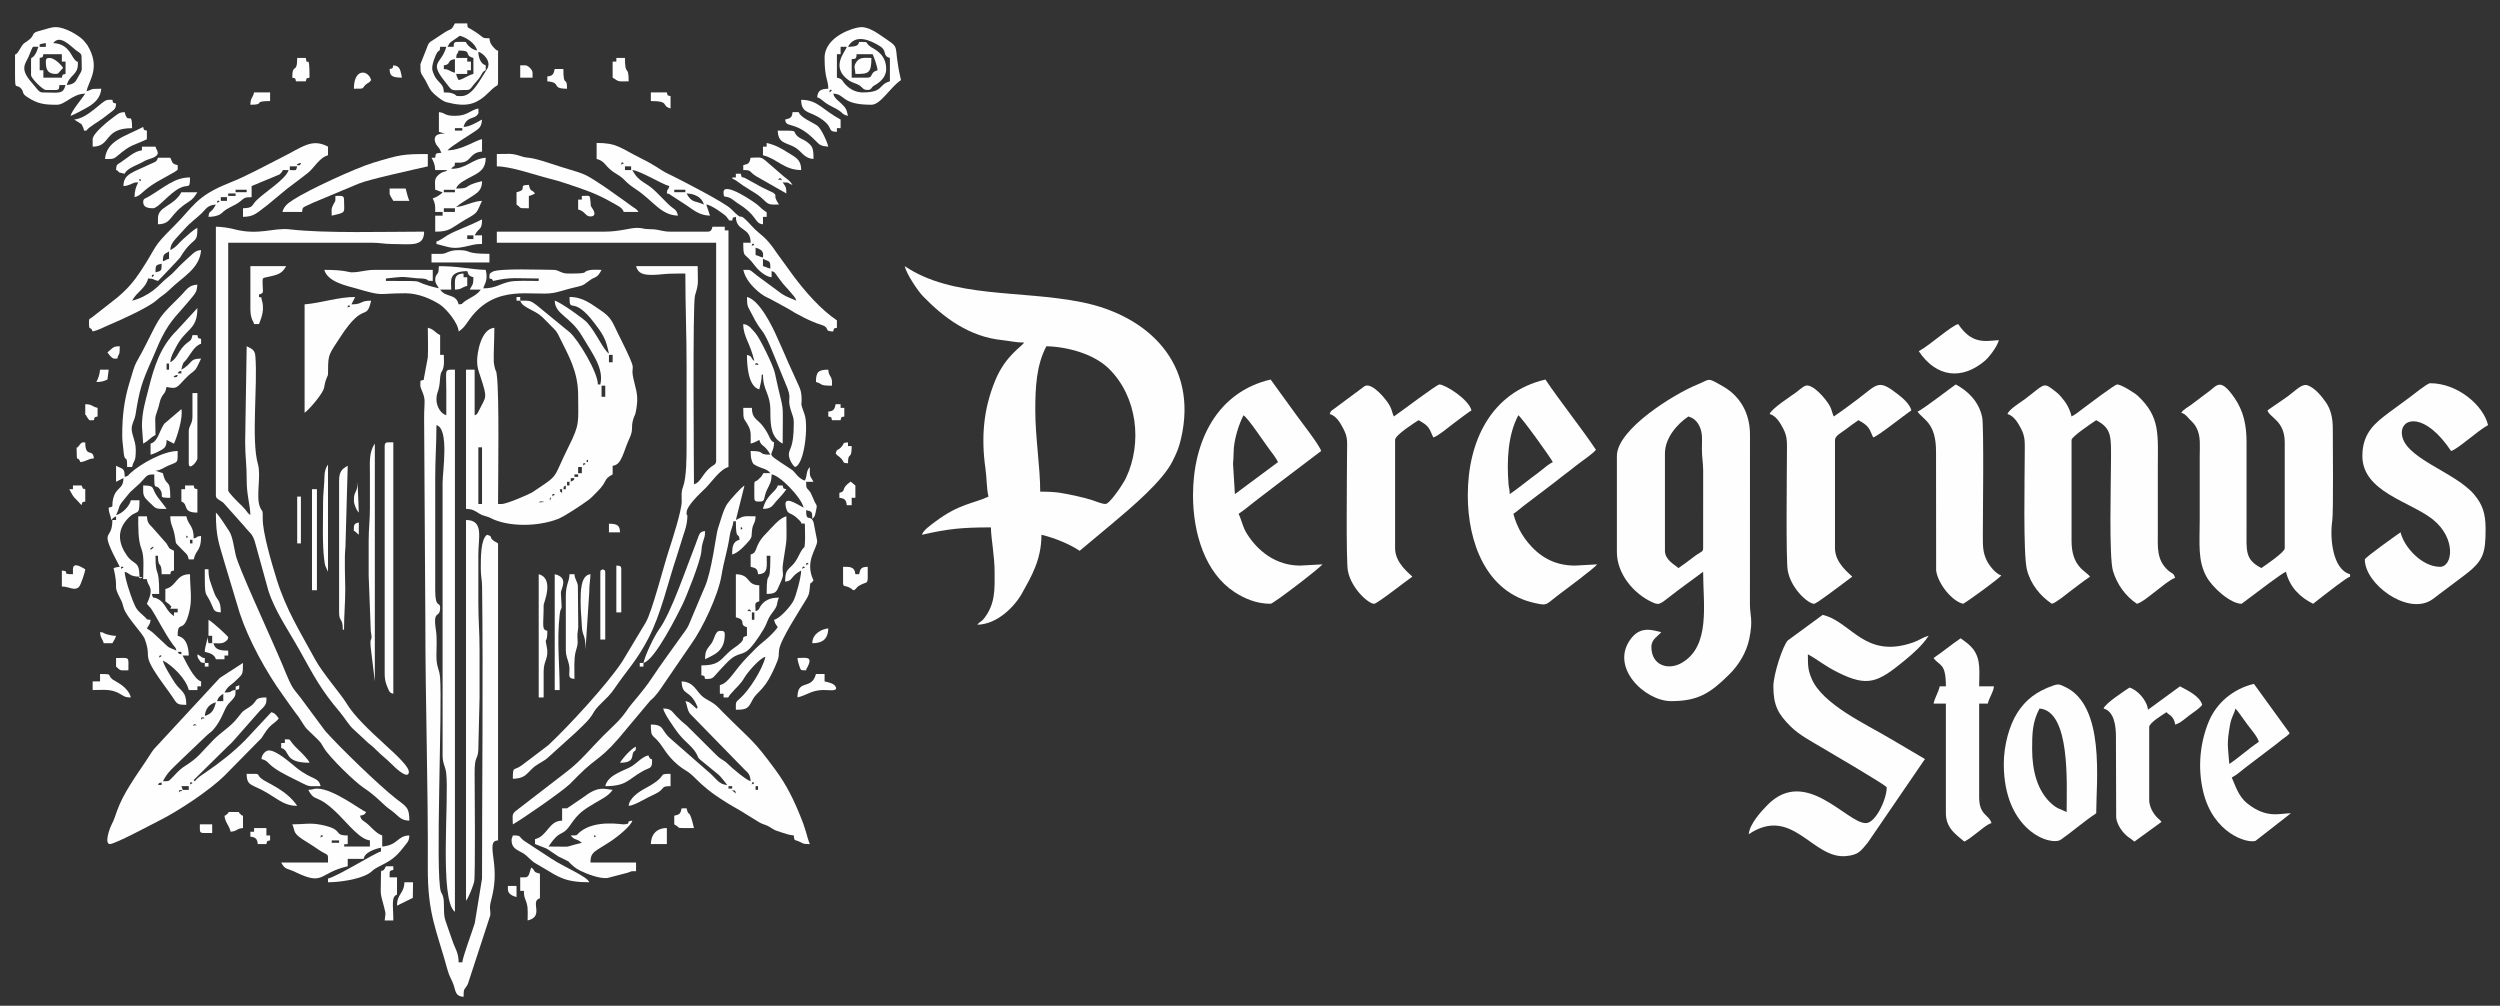 <?xml version="1.0" encoding="UTF-8"?>
<!DOCTYPE svg PUBLIC "-//W3C//DTD SVG 1.1//EN" "http://www.w3.org/Graphics/SVG/1.1/DTD/svg11.dtd">
<!-- Creator: CorelDRAW -->
<svg xmlns="http://www.w3.org/2000/svg" xml:space="preserve" width="87mm" height="35mm" version="1.1" style="shape-rendering:geometricPrecision; text-rendering:geometricPrecision; image-rendering:optimizeQuality; fill-rule:evenodd; clip-rule:evenodd"
viewBox="0 0 8700 3500"
 xmlns:xlink="http://www.w3.org/1999/xlink"
 xmlns:xodm="http://www.corel.com/coreldraw/odm/2003">
 <rect x="0" y="0" width="8700" height="3500" fill="#333333" stroke="none"/>
 <defs>
  <style type="text/css">
   <![CDATA[
    .fil0 {fill:#FEFEFE}
   ]]>
  </style>
 </defs>
 <g id="Camada_x0020_1">
  <g id="_3045274207312">
   <path class="fil0" d="M3602.8 1427.96c0,-81.14 3.96,-157.52 38.59,-222.98 73.59,1.64 165.52,26.62 217.71,78.17 99.2,98 116.65,257.69 59.69,379.32 -10.58,22.6 -57.14,91.37 -71.57,91.37 -12.97,0 -33.98,-9.51 -46.63,-13.4 -16.23,-5 -31.35,-9.23 -50.88,-13.44 -51.63,-11.14 -70.24,-16.03 -129.76,-16.03 0,-84.72 -17.15,-190 -17.15,-283.01zm-38.59 -235.85c-10.24,15.29 -65.46,46.52 -100.48,131.08 -41.44,100.06 -49.79,198.58 -34.29,308.14 4.74,33.48 3.53,67.24 10.41,96.79 -50.5,24.23 -101,24.15 -183.82,86.32 -14.58,10.95 -43.45,30.58 -47.73,46.61 89.95,-20.96 140.9,-25.73 240.13,-25.73 0,38.46 12.87,96.13 12.87,158.66 0,55.64 2.83,106.82 -35.92,157.05 -11.02,14.28 -15.48,11.25 -24.12,23.04 69.06,-1.53 129.35,-62.53 155.73,-110.13 31.71,-57.25 67.25,-115.95 67.25,-202.89 45.82,10.67 99.06,33.06 132.93,55.74l114.51 -95.6c66.25,-55.71 174,-146.54 208.54,-215.98 13.86,-27.85 21.53,-43.88 29.48,-77.72 61.51,-261.82 -114.06,-429.51 -345.01,-475.83 -215.6,-43.24 -447.62,-12.37 -616.42,-125.41 6.3,27.04 45.2,85.49 63.16,104.08 74.32,76.95 162.3,141.37 275.57,153.23 27.11,2.84 47.63,8.55 77.21,8.55z"/>
   <path class="fil0" d="M5841.16 1976.82c-13.45,-11.68 -47.17,-28.38 -47.17,-60.03l0 -338.75c0,-53.89 42.42,-102.5 81.47,-128.64 19.56,5.22 32.04,18.34 40.12,37.06 9.98,23.13 7.17,43.89 7.04,74.44 -0.14,32.6 4.41,48.53 4.45,77.02l-0.15 270.29c0,11.95 -8.4,12.98 -18.75,19.85 -9.93,6.59 -12.81,9.16 -22.3,16.29 -16.33,12.28 -28.7,21.75 -44.71,32.47zm-214.4 -390.21l0 334.47c0,76.29 58.85,146.14 124.99,175.59 26.13,11.63 25,4.58 88.79,-43.28l86.38 -63.7c0,114.25 26.2,257.66 -73.57,316.64 -47.07,27.82 -106.53,10.02 -106.53,-55.07 0,-27.6 24.31,-37.82 34.3,-51.46 -31.81,-7.41 -70.75,-20.89 -103.73,20.62 -79.2,99.68 46.52,219.51 138.04,219.51 95.37,0 137.36,-28.73 202.63,-93.24 32.77,-32.4 59.67,-76.22 69.42,-123.54 14.05,-68.15 2.11,-78.93 2.28,-121.87l0.16 -587.62c0.47,-74.64 -33.7,-134.41 -93.01,-168.57 -58.28,-33.55 -43.38,-25.85 -90.83,-6.58 -80.66,32.74 -279.32,155.59 -279.32,248.1z"/>
   <path class="fil0" d="M1463.07 1325.04c0,16.68 -1.92,17.92 3.63,30.68 16.74,38.53 9.23,38.61 9.23,97.96l4.29 711.82c0,277.72 9.99,572.61 8.55,853.35 -0.84,163.18 29.8,214.56 69.49,359.31 5.94,21.68 14.79,31.79 21.12,51.77 6.78,21.42 5.96,36.82 33.77,39.13 0,-34.08 3.48,-22.14 15.07,-44.96l78.01 -238.85c1.28,-23.1 -5.08,-21.87 3.12,-53.06 13.32,-50.71 15.3,-90.71 7.88,-144.56 -7,-50.86 -4.66,-61.43 15.99,-63.15l0 -1033.42c-42.04,-22.23 -10.97,-22.64 -38.6,-30.01 -21.7,15.89 -21.36,76.86 -21.5,115.82 -0.1,28.81 4.21,39 4.52,64.1 4.06,329.08 -0.17,684.29 -0.17,1016.44l-25.19 154.9c-8.62,28.72 -41.73,116.35 -43.42,136.69l-12.87 0c0,-34.28 -12.74,-48.64 -20.94,-73.39 -8.24,-24.86 -18.36,-51.12 -25.4,-73.23 -8.87,-27.83 -0.58,-63.37 -8.83,-85.51 -4.38,-11.76 -3.99,-5.85 -6.78,-14.65 -19.51,-61.63 5.56,-636.86 -2.48,-743.64 -2.36,-31.22 -13.12,-35.7 -12.85,-77.2 0.18,-28.97 2.59,-60.45 -1.71,-88.35 -11.76,-76.21 14.67,-37.19 14.67,-78.99 0,-20.92 -17.14,4.66 -17.14,-60.03l0 -390.21c0,-66.76 4.28,-117.95 4.28,-184.39 45.29,12.1 21.21,162.4 21.41,201.51l0.03 947.69c0,28.6 9.8,39.09 12.42,60.47 10.91,88.75 -24.8,443.62 30.46,484.11l0 -1886.74c-38.55,0 -30.02,-4.66 -30.01,72.9 0,28.58 0,57.17 0,85.76 -17.41,-4.65 -34.31,-28.24 -34.31,-55.75 0,-17 4.46,-23.06 7.53,-35.36 4.42,-17.75 3.55,-22.42 5.51,-41.65 2.21,-21.69 6.19,-15.62 10.82,-32.05 3.83,-13.58 1.87,-30.61 1.87,-45.3l-12.87 0 0 -68.62c-20.16,-10.67 -21.29,-20.69 -42.87,-25.72 0,33.06 1.64,70.42 0.03,102.94l-12.08 65.11c-4.42,15.5 4.19,11.56 -13.68,16.33z"/>
   <path class="fil0" d="M7590.68 1436.53c14.33,3.83 18.67,12.09 28.99,22.46 10.24,10.29 17.8,16.85 24.75,31 14.74,29.97 10.58,59.45 10.58,100.91 0,72.9 0,145.8 0,218.69 0,82.31 -7.38,139.35 22.77,195.92 21.25,39.87 84.97,95.66 123.02,95.66 0.48,0 31.99,-23.97 36.75,-27.56 16.46,-12.42 106.44,-80.94 117.62,-83.92 5.97,25.63 19.44,50.58 35.29,67.62 19.37,20.81 33.74,30.48 59.05,43.86l31.24 -24.5c16.47,-12.34 84.03,-66.26 97.4,-69.83l0 -8.58c-60.45,-16.14 -71.07,-125.22 -61.84,-186.19 4.3,-28.43 1.81,-279.69 1.81,-319.79 0,-39.12 -7.17,-67.66 -23.9,-91.88 -15,-21.72 -36.97,-48.74 -61.83,-58.78 -20.65,-8.36 -38.95,13.64 -70.48,37.33l-71.06 49.01c6.77,25.33 60.03,35.32 60.03,111.48l0 368.77c0,13.37 -68.19,59.72 -81.47,68.61 -57.76,-30.56 -51.46,-57.73 -51.46,-141.5l0.01 -295.88c0.07,-59.34 -10.02,-108.56 -42.17,-155.07 -48.14,-69.65 -59.92,-43.97 -85.86,-24.41l-66.12 49.66c-12.66,9.43 -24.84,14.54 -33.12,26.91z"/>
   <path class="fil0" d="M6986.07 1440.82c22.58,6.03 37.43,31.92 47.35,51.27 15.2,29.64 12.7,46.86 12.68,90.24 -0.05,76.99 -5.96,345.35 7.53,399.83 12.43,50.23 46.44,91.99 86.81,119.01 16.16,-4.31 50.56,-33.63 66.15,-45.33 23.53,-17.64 43.35,-33.31 66.77,-49 -15.38,-20.99 -64.32,-33.64 -64.32,-124.35l0 -351.62c0,-11.4 73.4,-60.33 85.76,-68.61 56.14,29.7 51.46,59.64 51.46,141.5 0,70.83 -7.54,335.24 6.95,383.26 14.17,46.93 43.85,87.87 83.1,114.15 17.66,-4.11 50.5,-32.51 66.77,-44.71 15.6,-11.69 49.99,-41.01 66.16,-45.33 -4.93,-18.45 -10.62,-13.76 -24.79,-26.67 -39.99,-36.46 -35.25,-80.4 -35.25,-131.99 0.01,-72.9 0,-145.79 0,-218.69 0,-121.2 9.94,-181.63 -69.6,-256.28 -9.95,-9.34 -57.32,-39.59 -71.9,-39.59 -7.69,0 -100.36,69.86 -118.23,83.3 -14.94,11.24 -24.59,19.81 -40.43,28.19 -6.74,-28.95 -20.12,-49.9 -37.52,-69.68 -9.76,-11.09 -17.7,-16.94 -29.77,-26.04 -32.12,-24.23 -31.03,-12.74 -95.65,35.68 -12.6,9.44 -55.85,35.78 -60.03,51.46z"/>
   <path class="fil0" d="M1664.61 1556.6l12.86 0 0 197.24 -12.86 0 0 -197.24zm214.4 188.67c2.02,-2.02 24.3,2.33 7.73,2.3 -0.01,0 -0.62,-0.08 -0.67,-0.09 -3.8,-0.98 -14.3,5.03 -7.06,-2.21zm34.3 -8.57c0,-10.97 6.79,-0.69 2.55,0 -0.05,0 -2.55,11.96 -2.55,0zm8.58 -12.87c0,-11.64 15.34,0 3.84,0.23 -4.33,0.1 -3.84,9.52 -3.84,-0.23zm25.73 -21.44l8.57 0 0 12.86c-16.43,-11.41 -1.8,0.02 -8.57,-12.86zm21.43 -12.87l0 12.87 -8.57 0c2.82,-11.76 -1.74,-6.68 8.57,-12.87zm4.29 -12.86l8.58 0 0 12.86 -8.58 0 0 -12.86zm12.87 0l0 -12.86 12.86 0c-3.34,9.24 1.17,2.94 -4.66,8.2 -2.01,1.81 -6.94,3.02 -8.2,4.66zm12.86 -25.73l12.87 0 0 8.58 -12.87 0 0 -8.58zm12.87 -25.73l12.86 0 0 21.45 -12.86 0 0 -21.45zm17.15 -8.57c0,-11.65 15.34,0 3.84,0.23 -4.33,0.09 -3.84,9.52 -3.84,-0.23zm17.15 -8.58c-11.09,1.38 -1.31,-14.49 -0.14,-5.32l0.14 5.32zm47.17 -265.86l12.86 0 0 38.59 -12.86 0 0 -38.59zm25.73 -107.19l12.86 0 0 25.72 -12.86 0 0 -25.72zm-321.6 -188.68l12.86 0 0 -12.87 -12.86 0 0 12.87zm214.4 330.18c0,93.77 6.95,97.58 -32.88,177.24 -59.74,119.48 -27.53,93.12 -127.36,159.93 -7.67,5.13 -87.43,40.17 -105.62,40.17l-12.86 0c0,-88.22 4.65,-377.59 -4.12,-446.12 -2.89,-22.59 -1.51,-9.32 -6.21,-23.92 -1.59,-4.92 -4.44,-19.34 -4.59,-24.06 -0.91,-26.8 2.05,-82.61 2.05,-119.08 -46.75,3.89 -60.03,87.34 -60.03,115.77 0,22 5.33,35.1 11.25,53.07 26.13,79.22 19.83,69.02 -3.88,117.26 -7.57,15.4 -7.61,15.33 -15.95,18.35l0 -158.66 -30.02 0 0 484.55c22.98,0.51 29.34,5.98 44.65,15.38 10.3,6.32 11.15,6.3 20.91,9.11l16.16 5.29c0.86,0.42 1.86,1.13 2.71,1.57 61.78,32.16 164.96,30.67 234.16,4.22 25.13,-9.61 81.34,-47.91 106,-65.51 12.02,-8.58 19.99,-18.09 31.04,-29 39.4,-38.89 19.97,-42.77 54.65,-61.13l0 -30.01c31.9,-2.66 36.53,-48.03 58.63,-95.74 14.65,-31.62 4.39,-35.06 12.53,-64.66 4.25,-15.51 6.88,-12.98 9.74,-28.85 7.61,-42.2 5.92,-57.48 -5.41,-100.63 -22.04,-83.87 25.78,-5 -55.48,-167.52 -21.92,-43.83 -23.56,-58.68 -64.58,-85.5 -28.55,-18.66 -58.27,-44.57 -105.51,-44.57 0,61.56 10.36,-9.43 85.85,89.97 10.02,13.18 22.81,29.77 31.39,45.79 11.24,20.98 14.29,37.07 19.98,61.5 -19.76,-13.24 -43.31,-71.15 -76.08,-108.32 -11.39,-12.93 -94.33,-71.81 -112.6,-76.07 1.09,48.53 53.89,53.79 95.2,123.49 36.42,61.43 76.47,112.26 63.46,168.1l-8.57 0c0,-43.13 -69.27,-156.35 -97.59,-181.14l-115.47 -94.65c-21.75,-16.37 -22.17,-15.8 -57.09,-15.8 6.64,24.88 48.17,30.52 76.23,56.7 11.7,10.92 20.43,20.8 32.06,32.25 17.44,17.18 17.96,17.17 28.97,39.65 31,63.27 64.28,117.57 64.28,201.58z"/>
   <path class="fil0" d="M6171.34 2388.47c0,65.69 16.04,96.36 61.01,140.53 29.41,28.89 70.51,50.34 107.58,72.52 21.21,12.69 225.91,131.9 225.91,138.58 0,41.04 -38.58,124.35 -72.9,124.35 -66.71,0 -208.77,-198.19 -342.01,-63.29 -22.98,23.27 -62.44,66.88 -65.36,101.88 151.52,-101.45 220.89,86.28 337.7,76.22 46.03,-3.96 52.82,-19.13 76.94,-47.51l198.56 -290.28 -121.42 -71.54c-82.49,-49.2 -234.67,-118.47 -272.63,-207.63 -12.61,-29.6 -13.32,-43.45 -13.32,-85.31 33.88,17.93 54.12,37.8 104.33,62.91 103.77,51.88 139.06,35.17 231.13,-40.48 32.13,-26.4 61.9,-52.6 84.77,-86.75 -19.35,4.5 -32.41,15.62 -54.05,23.13 -169.47,58.84 -214.75,-72.74 -314.72,-96.03l-121.24 88.88c-17.24,17.29 -50.28,118.76 -50.28,159.82zm-90.05 514.57l1.28 1.28c-0.09,-0.09 -0.86,-1.71 -1.28,-1.28z"/>
   <path class="fil0" d="M8221.02 1586.61c0,125.4 167.38,158.54 245.82,221.58 81.01,65.11 69.03,164.34 24.33,164.34 -62.47,0 -125.15,-68.24 -137.22,-120.06 -13.36,8.95 -124.36,88.01 -124.36,94.34 0,85.56 145.37,192.27 228.77,143 10.58,-6.25 17.36,-12.38 27.3,-19.87 11.15,-8.4 17.96,-13.48 29.4,-22.05 21.16,-15.87 37.87,-28.41 58.8,-44.12 68.92,-51.72 75.97,-76.84 75.97,-164.16 0,-55.68 -12.44,-84.93 -37.91,-116.46 -66.24,-82.01 -253.68,-129.09 -253.68,-218.01 0,-52.19 81.24,-70.49 171.52,64.32 23.49,-6.27 93.21,-71.3 128.64,-90.05 -15.95,-68.48 -105.63,-145.79 -201.54,-145.79 -9.85,0 -59.6,40.41 -71.06,49l-71.69 52.66c-47.27,35.56 -93.09,70.56 -93.09,151.33z"/>
   <path class="fil0" d="M4297.46 1719.54l-6.54 -105.62c0.94,-13.45 2.05,-24.52 2.13,-40.29 0.24,-43.86 19.11,-99.57 34.43,-128.52 17.46,11.69 73.1,96.24 90.65,119.46 11.93,15.79 20,25.68 29.41,43.48l-150.08 111.49zm-145.79 4.29c0,133.06 42.89,270.09 144,336.26 33.27,21.78 75.36,41.08 126.14,41.08 9.05,0 171.12,-123.8 180.1,-137.21l-77.18 4.29c-84.09,0 -147.01,-49.74 -185.29,-110.59 -15.95,-25.37 -17.19,-44.67 -29.11,-69.51 24.1,-16.14 45.85,-35.53 70.44,-53.91 26.3,-19.66 46.76,-36.21 72.9,-55.75l143.96 -109.03c-5.42,-20.26 -72.74,-105.95 -85.74,-124.38l-90.08 -124.33c-185.99,43.34 -270.14,213.73 -270.14,403.08z"/>
   <path class="fil0" d="M5253.7 1719.54c0,-19.98 -2.78,-17.98 -4.04,-34.55 -6.19,-81.39 -2.84,-170.17 34.05,-239.88 12.61,8.44 109.95,143.82 120.07,162.94 -15.12,8 -24.28,15.7 -37.6,26.72 -12.58,10.4 -23.24,17.84 -36.52,27.8 -26.58,19.95 -49.11,38.99 -75.96,56.97zm-145.8 4.29c0,162.25 63.08,338.34 234.04,374.92 44.58,9.55 35.08,6.43 79.61,-26.97 20.74,-15.56 128.38,-95.54 136.6,-107.82l-77.19 4.29c-74.72,0 -125.52,-33.69 -163.97,-80.45 -8.47,-10.3 -14.14,-18.74 -21.31,-30.14 -10.82,-17.2 -24.11,-47.99 -29.12,-69.51 11.66,-7.81 22.44,-17.3 33.72,-26.32l109.66 -83.29c13.81,-10.41 22.65,-18.18 36.09,-28.23 13.34,-9.96 23.05,-17.27 36.27,-28.06 17.73,-14.48 60.92,-42.57 71.56,-57.08 -54.17,-80.88 -124.15,-167.27 -175.81,-244.42 -187.81,43.76 -270.15,213.13 -270.15,403.08z"/>
   <path class="fil0" d="M6158.47 1440.82c22.59,6.03 37.44,31.92 47.36,51.27 15.2,29.64 12.7,46.86 12.67,90.24 -0.03,62.52 -3.93,368.95 2.99,404.37 12.53,64.23 71.91,114.47 91.35,114.47 8.73,0 80.32,-55.79 98.6,-68.63 11.38,-7.99 22.91,-18.05 34.33,-25.7 -5.65,-7.71 -60.03,-45.29 -60.03,-98.63l0 -377.34c0,-13.82 22,-25.05 36.75,-36.15 15.1,-11.37 30.37,-22.85 44.72,-32.46 39.91,21.12 37.46,30.87 51.46,60.03 17.14,-4.57 109.47,-78.63 132.93,-94.33 -5.76,-21.57 -27.73,-40.76 -44.62,-54.01 -71.89,-56.41 -70.86,-38.38 -145.89,17.87 -27.38,20.52 -52.22,39.22 -79.64,57.58 -6.13,-12.78 -5.85,-22.23 -14.12,-37.34 -11.59,-21.17 -61.02,-82.11 -87.13,-68.61 -8.76,4.53 -20.94,15.32 -29.84,22.02 -16.49,12.39 -87.08,57.33 -91.89,75.35z"/>
   <path class="fil0" d="M4627.64 1440.82c22.71,6.06 37.31,31.95 47.31,51.32 16.54,32 12.74,43.87 12.73,90.19 -0.02,62.66 -3.96,368.86 2.98,404.37 11.98,61.4 71.39,114.47 91.35,114.47 10.44,0 111.42,-79.92 132.93,-94.33 -5.65,-7.71 -60.03,-45.29 -60.03,-98.63l0 -377.34c0,-17.29 69.37,-60.51 81.47,-68.61 39.91,21.12 37.46,30.87 51.45,60.03 16.17,-4.32 50.56,-33.64 66.16,-45.33 23.54,-17.64 43.35,-33.32 66.78,-49 -10.66,-39.92 -92.69,-90.05 -111.49,-90.05 -9.36,0 -136.56,96.69 -158.66,111.49 -6.09,-12.7 -6.03,-22.07 -14.17,-37.3 -11.32,-21.18 -60.95,-82.16 -87.08,-68.65l-108.51 80.57c-7.96,6.2 -10.1,5.12 -13.22,16.8z"/>
   <path class="fil0" d="M2462.18 806.19l-128.64 0c-25.87,0 -36.28,-5.99 -56.33,-7.99 -9.89,-0.99 -18.8,-0.22 -28.75,-1.27 -12.52,-1.32 -13.32,-3.56 -30.74,-3.93 -24.17,-0.52 -59.78,13.19 -115.74,13.19l-373.05 0 0 38.59 763.27 0 0 758.98c0,12.84 -9.63,14.72 -17.69,20.91 -30.82,23.62 -35.11,54.06 -59.5,60.57 0,-35.88 -5.09,-628.35 3.57,-656.79 14.33,-47.04 9.3,-42.03 9.3,-102.2l-214.4 0c7.02,26.3 26.16,30.88 60.04,30.35 27.5,-0.43 32.57,-4.62 85.75,-4.62l25.73 0c0,111.93 4.28,209.51 4.28,321.61l0 274.43c0,42.43 -0.02,113.48 -12.34,146.31 -6.98,18.63 -4.6,27.49 -4.65,51.1 -0.08,32.33 -34.15,137.46 -45.72,172.97 -17.31,53.17 -57.66,210.4 -78.96,246.93l-82.07 136.61c-51.94,79.4 -189.82,228.34 -257.53,291.35l-92.66 70.28c-28.04,20.33 -30.68,0.49 -30.68,46.51 36.04,-0.8 44.4,-11.96 63.19,-31.14 20.78,-21.21 32.91,-22.39 55.19,-39.15l101.38 -91.59c14.85,-14.84 34.54,-32.03 46.83,-47.51 20.77,-26.17 8.88,-21.4 43.21,-55.41 18.83,-18.65 28.8,-27.07 44.4,-49.94 44.06,-64.63 76.61,-95.29 117.54,-174.04 44.06,-84.77 68.51,-195.9 99.1,-286.83 7.74,-23.02 14,-46.21 22.48,-71.85 7.12,-21.55 12.33,-36.26 13.75,-58.9 1.55,-24.74 -2.46,0.73 -2.46,-19.86 0,-24.57 49.41,-68.85 65.41,-84.67 21.69,-21.43 50.74,-66.07 80.39,-73.99l0 -823.3 -12.86 0 0 -12.86 -42.89 0c-2.59,9.71 -4.12,17.15 -17.15,17.15z"/>
   <path class="fil0" d="M751.25 1723.83c0,12.23 9.22,13.32 25.86,25.59l72.77 81.61c19.55,25.51 29.78,24.07 39.57,63.34l44.57 161.26c23.11,71.74 69.62,137.77 107.5,205.53 52.16,93.32 74.25,137.98 142.15,218.04 12.9,15.21 32.89,47.3 45.31,57.61l53.35 49.55c12.39,9.89 15.93,12.31 27.46,24.01 18.97,19.25 34.95,30.4 53.59,49.32 7.66,7.77 54.72,54.11 59.32,29.3 6.82,-36.74 -162.51,-149.28 -218.2,-243.48 -15.67,-26.5 -82.45,-104.01 -107.39,-149.89 -53.63,-98.68 -102.14,-174.95 -134.82,-281.13 -15.45,-50.2 -48.56,-160.59 -47.94,-209.34 0.47,-36.75 -1.38,-19.92 -9.93,-41.53 -14.38,-36.3 4.9,-107.3 -6.68,-147.69 -24.16,-84.22 -0.5,-274.13 -9.1,-376.82 -1.93,-23.08 -14.41,-25.79 -30.18,-34.13l-5.33 334.44c0.11,48.6 5.77,85.32 5.33,128.66 -0.57,54.7 12.02,86.91 12.86,124.36 -9.68,-6.48 -10.65,-10.7 -18.46,-20.14 -7,-8.48 -13.42,-13.81 -21.27,-21.61 -8.57,-8.51 -37.45,-37.27 -37.45,-44.01l0 -861.9 497.44 -0.03c31.4,-0.16 44.69,4.43 72.71,4.46 65.67,0.1 111.64,11.29 111.64,-43.02 -132.52,0 -344.46,6.48 -468.08,-8.01 -56.88,-6.66 -107.1,22.7 -195.98,-1.16 -14.01,-3.76 -41.76,-7.98 -60.62,-7.98l0 934.79z"/>
   <path class="fil0" d="M6673.04 1432.24c19.63,29.33 65,37.59 64.37,141.45l0.37 411.28c5.33,44.66 54.18,106.95 93.92,116.2 16.83,-8.9 124.88,-87.65 132.92,-98.62 -19.51,-5.21 -42.93,-35.46 -50.82,-52.09 -13.56,-28.58 -13.55,-47.98 -13.5,-89.41 0.07,-58.67 4.02,-379.18 -2.34,-409.31 -11.52,-54.63 -50,-91.61 -91.99,-113.83 -16.49,11.03 -118.94,90.6 -132.93,94.33z"/>
   <path class="fil0" d="M622.61 2752.96c1.1,-8.82 22.64,1.05 4.02,0.4 -1.65,-0.05 -5.21,9.21 -4.02,-0.4zm8.58 -17.15l25.72 0 0 12.86c-30.72,0 -17.25,3.26 -25.72,-12.86zm30.01 -8.58c0,-11.64 15.35,0 3.85,0.23 -4.33,0.1 -3.85,9.52 -3.85,-0.23zm-98.62 -4.29l0 8.58 -12.87 0c6.76,-9.73 0.81,-5.01 12.87,-8.58zm110.77 -7.86l119.52 -117.76c6.92,-5.78 11,-10.54 17.39,-16.91l94.35 -107.19c10.99,-10.94 19.2,-16.57 21.86,-29.59 1.04,-5.06 0.59,-11.32 0.59,-16.56 -46.04,0 -28.38,12.79 -57.58,32.47 -24.16,16.28 -20.15,9.18 -42.85,38.61 -24.01,31.12 -55.78,48.3 -82.92,75.75 -48.58,49.13 -49.62,59.85 -103.2,94.04 -17.25,11.01 -27.89,24.87 -42.25,39.23 -12.07,12.06 -9.41,11.49 -31.39,11.49 18.5,-34.97 33.54,-44.24 65.39,-76.12l90.03 -85.77c7.95,-7.26 12.02,-8.64 18.48,-15.83 33.05,-36.79 38.46,-74.13 54.36,-91.43 23.35,-25.41 24.73,-24.63 24.73,-48.17 -25.2,2.1 -5.18,8.57 -38.59,8.57 12.99,-24.54 20.9,-23.12 39.75,-41.72 23.22,-22.93 24.57,-17.86 24.57,-61.19l-80.67 52.26 -228.8 247.18c-9.82,12.36 -18.14,26.9 -27.57,41.04 -34.91,52.36 -79.33,112.88 -100.94,173.49 -6.81,19.12 -9.7,30.12 -19.46,49.14 -7.97,15.53 -25.2,67.24 -5.67,67.24 18.39,0 147.11,-69.33 171.53,-81.47 64.24,-31.94 176.19,-105.44 228.33,-157.59l127.64 -129.64c9.02,-12.65 15.51,-25.71 26.62,-37.71 12.21,-13.18 24.93,-18.41 33.34,-30.98 -11.78,-16.07 -14.74,-18.5 -25.72,-21.44l-91.12 97.57c-42.1,42.49 -90.28,79.88 -139.59,113.39 -12.1,8.23 -27.8,18.19 -35.16,29.18l-5 -3.58zm159.38 -330.89c-18.75,9.92 -10.63,-3.31 -12.87,17.15 15.46,-4.13 11.47,-0.39 12.87,-17.15zm-158.66 137.22c4.56,-4.56 16.26,6.8 4.77,2.22 -0.09,-0.04 -11.95,4.96 -4.77,-2.22zm25.73 -21.45c1.09,-8.81 22.64,1.06 4.01,0.41 -1.64,-0.05 -5.21,9.2 -4.01,-0.41zm12.86 -8.57c2.1,-25.21 16.14,-41.94 38.59,-47.17 -5.85,25.11 -14.3,40.69 -38.59,47.17zm64.32 -77.19l0 25.73 -21.44 0c3.75,-14.02 10.76,-18.58 21.44,-25.73z"/>
   <path class="fil0" d="M7071.83 2607.16c0,-54.75 0.64,-94.09 25.72,-141.5 108.44,9.02 94.34,262.12 94.34,360.19 -22.82,-10.95 -32.74,-11.27 -52.54,-28.92 -49.61,-44.23 -67.52,-116.02 -67.52,-189.77zm-98.63 51.46c0,233.18 164.11,287.02 198.67,263.3 36.13,-24.81 77.04,-61.05 122.93,-91.78 0,-110.26 32.56,-374.67 -108.96,-440.02 -17.35,-8.01 -21.42,-10.89 -39.48,-4.76 -58.1,19.74 -97.12,49.22 -126.93,96.52 -26.27,41.67 -46.23,110.27 -46.23,176.74z"/>
   <path class="fil0" d="M2547.02 2749.59c13.84,2.53 10.34,-0.97 13.79,11.94l-13.79 -11.94zm82.39 -13.78l8.58 0 0 12.86 -8.58 0 0 -12.86zm-94.33 0l12.86 0 0 8.58 -12.86 0 0 -8.58zm81.47 -8.58c0,-11.43 14.03,-0.66 5.02,0.17 -0.06,0 -1.08,0.06 -1.18,0.06 -4.33,0.1 -3.84,9.52 -3.84,-0.23zm-231.55 -287.3c7.4,15.44 5.15,28.53 16.3,43.73l188.51 193.13c14.12,13.72 20.39,17.12 22.45,41.87 -16.75,-4.48 -66.32,-47.2 -78.15,-59.07 -15.51,-15.55 -23.77,-15.13 -38.82,-29.79l-105.37 -104.75c-15.65,-12.48 -21.83,-18.3 -36.01,-32.59 -16.57,-16.7 -17.14,-26.8 -46.1,-26.8 4.54,19.49 32.61,58.07 44.59,75.48 26.51,38.54 56.24,53.88 71.82,82.55 7.04,12.95 0.5,7.47 11.15,18.86l66.02 54.05c4.92,4.5 25.83,29.59 29.4,34.92 -30.16,-0.67 -40.1,-25.58 -67.97,-47.81l-128.03 -112.1c-35.87,-29.68 -20.66,-50.2 -69.86,-50.2 0,54.62 7,26.33 42.88,81.47 21.1,32.41 46.44,59.28 79.67,78.99 40.55,24.07 42.25,57.18 187.51,138.37l66.33 40.88c14.66,8.91 24.16,8.23 38.28,17.46 17.11,11.18 16.32,10.42 38.18,17.57 14.39,4.72 29.06,9.89 44.56,11.18 1.78,21.34 2.78,13.47 20.73,22.16 14.12,6.83 11.4,7.86 35.02,7.86 -4.27,-8.91 -10.64,-33.19 -14.36,-45.68 -6.09,-20.5 -9.51,-29.06 -16.89,-47.43 -24.94,-62.11 -49.06,-111.65 -88.14,-164.85 -78.13,-106.35 -76.46,-94.33 -181.85,-199.79 -10.21,-10.22 -19.09,-20.72 -30.62,-29.41 -14.06,-10.57 -25.82,-14.24 -39.6,-24.72 -22.48,-17.1 -31.01,-53.18 -74.5,-54.15 1.18,52.64 29.04,25.6 54.44,87.07 0.27,0.66 0.72,2.07 1.31,2.98l-3.58 5c-0.73,-0.69 -14.43,-12.93 -16.64,-14.8 -10.08,-8.48 -8.23,-8.28 -22.66,-11.64z"/>
   <path class="fil0" d="M554 2285.56c0,-7.25 12.58,-6.01 5.43,0 0,0.01 -0.39,0.17 -0.41,0.17 -0.06,0 -1.08,0.07 -1.17,0.07 -4.33,0.09 -3.85,9.51 -3.85,-0.24zm64.32 -17.15l12.87 0 0 8.58c-12.54,-3.01 -6.18,0.55 -12.87,-8.58zm-197.25 -291.59c0,-11.64 15.34,0 3.85,0.24 -4.33,0.09 -3.85,9.51 -3.85,-0.24zm102.91 -68.61c0.16,-0.33 15.62,-12.13 8.54,-1.08 -0.04,0.07 -13.53,11.95 -8.54,1.08zm-120.06 -111.48l0 12.86 -12.86 0c0,81.02 -51.4,17.19 25.73,162.94 -11.58,0.97 -11.67,2.01 -21.45,4.29 18.69,80.21 -3.94,54.3 22.92,105.73 9.15,17.53 6.45,15.34 12.7,34.47 10.57,32.39 65.29,86.14 72.92,107.18 29.31,80.75 -24.49,36.84 85.08,185.07 28.81,38.97 20.34,43.53 59.38,43.53 0,-48.08 -19.06,-45.57 -39.53,-76.25 -9.36,-14.04 -40.74,-63.62 -41.94,-78.12 33.36,17.65 80.96,63.91 90.04,102.91l30.02 0 0 -12.87 12.87 0 0 -17.15c-24.08,-6.43 -52.29,-67.3 -64.32,-90.05l21.43 0c-0.65,-29.63 -7.91,-61.46 -38.59,-68.6 0,-61.57 21.8,2.17 41.89,-91.04 8.62,-39.99 0.99,-77.51 0.99,-123.37 -50.63,0 -44.63,41.88 -85.76,51.46l0 42.88 14.74 11.32c9.53,13.19 7.87,1.19 2.41,14.41l25.73 0 0 12.86 -12.86 0 0 12.87c-30.68,-20.55 -27.13,-44.22 -56.09,-59.69 -18.31,-9.79 -15.67,2.83 -21.1,-17.5l25.73 0c0,-105.96 -12.86,-48.9 -12.86,-132.93l8.57 0c0,47.14 12.87,15.29 12.87,64.32l30.01 0c3.45,-12.91 -0.05,-9.41 12.87,-12.86l0 -68.61c-21.89,-11.58 -13.48,-5.44 -25.96,-25.49l-50.25 -56.95c-12.21,-11.97 -16.36,-16.35 -18.13,-37.62l-30.01 0c0,37.55 -0.89,83.14 11.05,113.3 10.7,27.01 6.1,70.74 6.1,105.39l12.86 0c2.25,27.08 28.68,25.99 0,85.75l14.05 15.98c19.56,28.82 45.6,82.74 76.07,125.46 8.15,11.43 8.96,7.16 12.79,21.51 -8.78,-4.65 -22.34,-8.47 -29.39,-13.48l-46.62 -43.43c-10.42,-10.15 -15.65,-12.74 -26.9,-20.27 6.76,-12.77 11.56,-14.34 12.86,-30.02 -18.4,-1.53 -9.01,-0.17 -20.02,-9.99 -26.19,-23.38 -29.73,-25.91 -41.9,-56.73 -8.08,-20.47 -27.61,-77.54 -28.12,-100.51 18.79,5.02 15.37,16.35 51.45,17.15 0,-56.69 -19.2,-39.25 -43.06,-72.71 -28.31,-39.68 -37.21,-84.56 -1.03,-125.75 36.6,-41.65 44.09,-5.09 44.09,-67.4l-30.01 0c-4.97,21.31 -30.15,46.49 -51.46,51.46 20.77,-43.3 -3.47,-17.39 48.92,-79.72l33.65 -30.68c26.43,-26.77 21.56,-31.11 50.36,-31.11 0,64.26 3.03,28.43 20.24,52.66 16.61,23.39 -12.26,28.82 35.5,28.82 0,-73.85 -12.99,-31.09 -25.72,-85.76l-25.73 -8.58c18.96,-1.58 28.47,-10.75 42.96,-17.07 36.46,-15.92 34.22,-6.56 34.22,-51.54 -49.29,0 -127.02,43.44 -163.81,76.32 -11.27,10.08 -5.06,9.59 -20.57,13.73 0,-32.45 -7.74,-26.8 -30.02,-38.59l0 55.74 25.64 -13.04c0.12,42.66 -28.1,28.35 -37.12,78.74 -3.93,21.95 5.4,19.11 -14.25,24.35 0.5,22.32 6.91,22.76 8.58,42.88 6.72,-7.09 7.65,-8.15 17.15,-12.86zm81.47 214.4c4.56,4.55 16.27,-6.81 4.78,-2.23 -0.1,0.04 -11.96,-4.96 -4.78,2.23z"/>
   <path class="fil0" d="M7757.91 2658.62c-4.88,-65.2 -9.16,-68.47 2.38,-134.84 5.32,-30.61 14.01,-36.43 19.06,-58.12 3.15,3.62 6.03,6.93 9.79,11.65l32.42 44.76c11.36,15.46 34.37,41.05 39.27,59.37 -35.33,23.65 -67.03,53.15 -102.92,77.18zm214.4 171.52c-39.02,0 -83.78,19.49 -150.87,-33.51 -33.67,-26.6 -42.95,-65.83 -54.95,-90.84 20.27,-10.72 31.03,-22.2 49.57,-36.18l102.39 -77.72c10.6,-8 14.51,-12.02 23.81,-19.07 8.6,-6.51 19.65,-13.05 25.77,-21.4l-124.36 -171.52c-71.72,16.71 -130.36,66.44 -156.88,130.41 -29.95,72.2 -40.03,158.15 -19.93,243.65 34.51,146.9 154.24,182.26 182.54,172.06l122.91 -95.88z"/>
   <path class="fil0" d="M6728.78 2289.85c21.47,29.3 42.88,15.61 42.88,98.62l-21.44 0c-5.79,24.84 -15.65,35.2 -21.44,60.04l42.88 0 0 381.63c0,53.64 39.03,76.65 64.32,98.63 17.08,-9.04 29.09,-19.68 45.33,-31.85 13.69,-10.26 33.59,-28.36 49.01,-32.47 -7.97,-29.85 -42.88,-26.19 -42.88,-90.05l0 -325.89 30.02 0c4.92,-21.13 19.76,-39.91 21.43,-60.04l-51.45 0c0,-50.37 6.94,-92.52 -20.67,-129.41 -4.06,-5.43 -13.54,-14.84 -19.13,-19.46l-24.52 -18.36c-32.65,21.87 -61.68,46.75 -94.34,68.61z"/>
   <path class="fil0" d="M528.27 960.56c0,-7.26 12.58,-6.02 5.43,0 -3.5,2.94 -5.43,7.02 -5.43,0zm12.87 -12.87c0,-25.09 0.77,-25.2 21.44,-30.01 0,25.23 -0.78,25.07 -21.44,30.01zm25.73 -38.59c0,-27.18 5.71,-23.77 21.43,-34.31l0 25.73c-15.36,4.11 -5.67,3.92 -21.43,8.58zm188.67 -205.82c0,-11.65 15.34,-0.01 3.84,0.23 -4.33,0.09 -3.84,9.52 -3.84,-0.23zm12.86 -17.16l21.45 0 0 12.87 -21.45 0 0 -12.87zm25.74 -12.86l25.72 0 0 8.57 -25.72 0 0 -8.57zm25.72 -12.87l38.6 0 0 8.58 -38.6 0 0 -8.58zm188.68 -68.61l0 -12.86 25.72 0c-4.7,17.6 -3.19,12.86 -25.72,12.86zm34.3 -17.14c-4.31,1.83 -17.77,-0.12 -2.67,-5.99 11.3,-4.4 6.12,4.52 2.67,5.99zm-733.26 544.58c0,38.41 4.5,11.18 12.87,34.3 22.91,-5.34 36.14,-14.09 58.19,-23.28 40.87,-17.03 137.64,-61.25 163.69,-85.02 16.79,-15.31 28.49,-19.94 45.03,-36.44 46.15,-46.05 104.94,-72.17 110.44,-138.27 -21.92,0.49 -28.64,13.27 -61.08,41.84 -19.32,17.02 -31.4,34.61 -52.22,50.69 -22.11,17.07 -32.7,32.17 -54.45,48.46 -19.43,14.55 -45.78,28.62 -72.39,34.82 16.15,-30.51 47.83,-43.19 55.75,-77.19 22.52,0.5 16.37,4.4 34.3,8.58 3.62,-2.65 74.78,-77.79 77.09,-81.58 47.82,-78.5 60.13,-41.27 60.13,-102.8 -10.39,2.77 -37.7,28.3 -48.21,37.55 -19.09,16.81 -22.25,26.99 -46.13,39.63 0.58,-25.67 17.55,-37.19 46.13,-69.65 25.73,-29.21 44.52,-40.7 62.23,-57.84 17.46,-16.89 20.11,-28.66 50.3,-31.17 -18.78,35.5 -23.54,16.64 -25.72,42.88 15.45,-0.34 30.92,-2.62 41.69,-9.76 10.49,-6.94 8.86,-10.69 32.61,-23.14 14.52,-7.61 22.67,-10.75 35.34,-20.39 15.87,-12.08 13.91,-15.32 40.43,-15.32l0 -38.59 96.9 -40.32c20.65,-17.36 -1.26,-15.43 31.75,-15.43 -8.44,31.62 -85.16,78.27 -112.47,106.23 -17.03,17.44 -9.88,25.9 -46.19,26.71l0 30.01c37.85,-0.84 45.38,-11.19 84.02,-40.33l70.35 -58.29c24.43,-18.27 49.26,-36.89 73.07,-55.57 18.41,-14.46 38.58,-52.24 68.44,-60.21l0 -30.01c-56.92,-30.12 -88.06,1.14 -165.81,40.02 -59.85,29.92 -114.92,61.26 -176.05,85.51 -119.47,47.41 -125.09,82.85 -197.35,154.28 -75.19,74.32 -52.67,62.37 -112.58,153.28 -24.4,37.03 -46.47,62.58 -82.73,93.07l-86.59 67.78c-7.39,6.59 -10.78,2.3 -10.78,14.96z"/>
   <path class="fil0" d="M7474.9 2469.95c-2.67,-32.06 -37.11,-69.92 -64.32,-77.19 -13.58,9.1 -85.41,55.54 -90.05,72.9 37.75,10.08 43.11,63.59 42.91,98.6l0.89 282.12c4.2,25.59 20.97,50.06 41.26,65.93 4.65,3.63 5.18,3.58 10.08,7.09l12.06 9.37 94.34 -68.61c-8.07,-11.02 -14.14,-10.19 -28.27,-31.76 -7.86,-12.01 -14.61,-27.5 -14.61,-45.42l0 -253c0,-14.56 47.42,-43.01 60.03,-51.46 0.77,0.67 2.02,0.63 2.36,1.93 1.19,4.5 25.17,11.04 27.66,40.96 17.45,-4.07 34.81,-20.76 49.62,-31.86 13.64,-10.22 36.88,-25.06 44.71,-36.75 -8.06,-30.22 -51.09,-50.52 -77.18,-64.33l-111.49 81.48z"/>
   <path class="fil0" d="M1626.01 943.41c3.73,13.96 7.48,17.71 21.44,21.44 0,28.09 -3.47,25.12 -12.86,42.88l38.59 0c-13.66,20.4 -35.49,26.59 -56.83,41.79 -13.89,9.9 -2.12,8.15 -20.36,9.66 -9.1,-39.09 -44.69,-22.14 -64.32,-51.45l38.6 0c0,-31.45 -11.13,-62.84 55.74,-64.32zm-42.88 38.59l0 25.73c25.43,-0.57 21.97,-8 42.88,-12.87l0 -30.01 -12.86 0 0 -12.87c-21.42,0.48 -30.02,8.36 -30.02,30.02zm-68.6 -8.58c0,13.27 5.7,16.48 12.86,30.02 -118.11,-27.51 -14.14,-25.73 -184.39,-25.73l0 -8.58c66.95,-6.67 43.92,-7.21 107.96,-0.75 10.22,1.03 18.11,-0.05 27.81,2.2 17.95,4.17 0.25,6.53 27.18,7.13l0 -38.59 -201.54 0c-34.05,0 -49.39,8.57 -81.47,8.57 -9.47,0 -22.33,-8.57 -94.34,-8.57 11.35,42.5 80.29,55.84 107.71,63.81 104.19,30.31 70.59,17.66 175.3,17.66 45.42,0 91.05,20.92 119.37,39.3 22.12,14.35 64.38,65.19 65.01,93.63 20.73,-13.88 25.39,-25.35 40.32,-45.44 90.33,-121.63 216.07,-76.69 288.72,-88.62 19.52,-3.22 42.11,-11.35 64.62,-16.87 34.99,-8.58 36.44,-6.5 57.93,-23.54 25.58,-20.28 28.14,-6.51 45.83,-39.93 -12.53,0 -30.1,-1.45 -41.88,1 -31.8,6.63 8.26,11.86 -73.9,11.86 -27.14,0 -31.79,-12.86 -51.45,-12.86 -34.61,0 -190.92,-6.29 -212.17,6.52 -12.66,7.63 -10.43,6.25 -10.81,23.49 12.53,3.01 6.18,-0.55 12.86,8.58 62.44,-14.55 82.63,-8.58 158.66,-8.58l0 8.58c-31.36,0 -80.76,-2.42 -104.02,3.18 -35.03,8.44 -46.67,22.55 -88.94,22.55 4.46,-16.7 17.3,-26.84 8.57,-64.32 -21.33,0 -59.93,-5 -78.38,-7.38 -28.05,-3.61 -55.93,-5.49 -84.56,-5.49l-1.67 19.77c-3.02,9.33 -11.19,11.08 -11.19,27.4z"/>
   <path class="fil0" d="M2655.14 900.52c22.46,11.89 25.73,3.01 25.73,34.31 -13.31,-3.1 -12.42,-5.47 -25.73,-8.58l0 -25.73zm-25.73 -38.59c31.75,8.48 25.73,23.5 25.73,34.31 -13.3,-3.1 -12.42,-5.48 -25.73,-8.58l0 -25.73zm-12.86 -8.57c0,-11.65 15.34,0 3.84,0.23 -4.33,0.09 -3.84,9.52 -3.84,-0.23zm-227.27 -180.1c26.14,0.58 53.93,12.37 60.04,38.59 -30.57,-14.67 -41.88,-4.28 -60.04,-38.59zm-42.88 -12.87l38.6 0 0 8.58 -38.6 0 0 -8.58zm-171.52 -81.47l21.44 0 0 12.86 -21.44 0 0 -12.86zm-12.86 -8.57c0,-11.65 15.34,0 3.84,0.23 -4.33,0.09 -3.84,9.52 -3.84,-0.23zm-85.76 -17.16c31.93,7.45 27.97,28.12 68.36,51.71 33.12,19.33 26.05,26.12 67.17,52.9 60.24,39.24 87.5,91.31 147.48,92.64 -6.02,-25.83 -12.58,-18.8 -35.44,-41.74 -14.63,-14.68 -26.13,-26.08 -40.65,-40.82 -36.27,-36.81 -58.52,-30.65 -82.57,-76.1 27.58,2.3 104.17,50.05 128.64,55.75 -5.32,19.92 -6.75,3.79 -8.58,25.73 9.51,1.04 5.54,1.12 9.77,3.1l59.74 38.88c23.43,15.74 43.73,34.38 80.58,35.2l-12.86 -38.59c16.83,0.38 64.55,35.5 69.74,41.74l5.41 7.45c8.79,8.17 -4.91,4.91 14.89,6.56 3.45,-12.92 -0.05,-9.42 12.87,-12.87 1.17,52.71 51.45,33.73 51.45,90.05l-25.72 0c0,58.59 3.55,29.41 40.36,79.7 11.79,16.1 37.24,38.62 58.26,40.37l0 -21.44c11.89,3.17 11.09,5.57 23.92,23.24 25.29,34.79 26.22,30.43 42.91,51.43 8.59,10.81 15.57,15.65 18.93,28.24 -17.17,-8.24 -32.64,-12.09 -49.63,-23.27l-83.92 -61.87c-32.76,-24.77 -20.6,-22.06 -50.83,-22.06 7.45,31.98 30.3,57.13 52.65,75.98 13.04,11.01 22.92,17.02 39.84,24.49l63.75 34.86c26.22,17.33 80.8,45.72 112.26,54.99 39.02,11.49 7.32,23.25 44.52,24.08 3.45,-12.92 -0.05,-9.41 12.86,-12.86l0 -25.73c-56.52,-37.85 -111.21,-100.84 -152.47,-156.27l-55.9 -77.02c-42.19,-63.6 -57.27,-61.45 -86.48,-93.62 -59.32,-65.33 -19.97,-5.37 -72.74,-60.19 -22.22,-23.08 -178.6,-102.65 -199.85,-113.18 -11.08,-5.49 -19.05,-9.18 -28.7,-14.18 -22.33,-11.58 -28.57,-20.88 -84.23,-48.71 -75.13,-37.57 -84.72,-54.31 -155.79,-54.31l0 55.74z"/>
   <path class="fil0" d="M2792.36 1976.82c0,-11.64 15.34,0 3.84,0.24 -4.33,0.09 -3.84,9.51 -3.84,-0.24zm12.87 -12.86c0,-11.64 15.33,0 3.83,0.23 -4.33,0.09 -3.83,9.52 -3.83,-0.23zm0 -188.67c20.66,4.81 21.43,4.92 21.43,30.01 10.36,-7.59 9.87,-14.32 13.45,-30.12 3.95,-17.37 2.51,-14.9 -3.85,-26.27l-14.66 -32.88c-13.24,-22 -16.37,-9.09 -16.37,-39.37l25.72 0c-13.38,-25.29 -12.86,-12.62 -12.86,-51.46 -14.38,16.54 -7.44,26.94 -17.15,47.17 -12.49,-3.33 -22.75,-13.02 -29.94,-21.52 -12.26,-14.52 -10.15,-12.64 -27.46,-24 -90.14,-59.17 -51.04,-31.89 -49.81,-87.41 -16.81,-6.08 -12.03,-22.24 -40.33,-58.29 -18.48,-23.55 -36.85,-24.3 -36.85,-61.77l-30.01 0c0,50.18 2.14,31.08 19.47,66.28 8.78,17.81 6.25,34.11 6.25,58.07 12.53,-2.92 19.86,-7.49 30.02,-12.86 6.47,24.24 19.38,15.16 38.59,51.46 -48.62,0 -11.68,-12.87 -68.61,-12.87 0,12.89 0.85,23.63 3.26,31.05 4.93,15.18 5.51,14.2 17.83,20.76 17.2,9.15 36.1,9.79 47.52,25.38 -43.3,0 -9.89,-4.48 -44.43,24.17 -13.72,11.37 -11.31,-10.41 -11.31,61.59 0,14.55 7.52,12.86 21.44,12.86 17.61,0 9.2,-12.8 22.83,-41.48 8.88,-18.68 15.76,-26.39 15.76,-52.86 27.46,2.29 102.87,78.77 111.49,115.78 -27.5,-14.55 -73.31,-46.09 -61.28,0.49 7.22,27.95 15.32,10.47 46.92,43.88 15.77,16.67 -5.45,8.74 18.65,11.37 0,20.06 1.42,45.3 0.3,64.63 -1.82,31.24 -0.3,2.52 -21.74,46.87 -26.65,55.13 -47.17,32.78 -47.17,90.04 28.65,-2.38 16.03,-17.58 55.74,-38.59 0,22.09 -17.52,88 -27.06,105.87 -10.03,18.79 -46.25,60.75 -67.28,65.65 3.06,13.11 6.68,16.48 12.87,25.73 -9.66,14.43 -33.9,38 -48.98,49.65 -20.96,16.18 -34.57,31.75 -52.86,50.05 -51.57,51.56 -66.93,94.2 -99.7,101.84l0 30.01 12.87 0 0 12.87c24.21,-0.54 11.5,3.59 23.6,-10.7 20.76,-24.54 34.56,-33.36 49.05,-58.16 10.33,-17.69 51.51,-66.87 73.14,-72.65 -10.11,43.4 -55.87,115.62 -87.58,143.98 -17.27,15.45 -15.33,12.26 -15.33,40.41 39.75,0 42.89,-5.84 57.18,-32.86 20.17,-38.15 43.32,-27.3 87.03,-135.95 7.27,-18.06 3.68,-20.18 6.45,-40.72 4.67,-34.7 70.69,-135.26 94.7,-175.45 7.11,-11.89 9.36,-16.84 11.15,-31.73 4.78,-39.55 -2.94,-10.91 13.63,-33.53 -32.14,-66.99 12.87,-109.98 12.87,-137.22l-12.54 -64.65c-11.45,-31.51 -26.05,3.49 -26.05,-42.55z"/>
   <path class="fil0" d="M2577.96 1839.61c-1.94,-10.51 7.86,-1.75 4.72,0.7 -6.6,5.17 -4.12,2.55 -4.72,-0.7zm-793.29 1029.13c25.96,-13.74 170.24,-113.22 198.41,-140.35 10.45,-10.07 17.46,-17.7 27.72,-28.02 75.21,-75.6 76.92,-49.04 174.01,-169.04l78.25 -93.27c20.95,-17.14 33.26,-37.22 49.89,-61.6l92.31 -134.95c39.74,-54.88 94.14,-170.68 105.31,-237.74 9.84,-59.11 19.48,-78.5 29.37,-142.15 2.91,-18.74 10.66,-28.22 12.29,-47.74l8.58 0c0,74.46 10.24,32.82 12.86,64.32 -22.83,6.1 -25.73,22.92 -25.73,51.46 20.5,-4.78 46.27,-32.75 59.07,-48.13 12.55,-15.09 7.01,-18.21 10.65,-40.81 3.08,-19.15 11.23,-20.55 11.75,-43.99 -40.84,0 -37.3,-3.7 -68.6,12.86l30.01 -120.07c-15.42,10.33 -47.75,47.55 -58.41,61.65 -14.36,18.97 -25.64,63.61 -34.46,89.9 -5.9,17.54 -20.91,147.77 -45.78,202.93 -13.5,29.96 -24.39,58.53 -37.04,87.31 -6.36,14.48 -11.36,27.22 -17.75,42.28 -5.92,13.94 -16.36,26.41 -25.28,39.05 -34.35,48.65 -69.69,95.74 -102.87,145.84 -31.59,47.7 -72.85,91.88 -80.72,103.66 -30.42,45.58 -48.54,57.73 -89.74,98.93 -41.22,41.22 -78.45,87.92 -125.34,123.37l-174.32 134.41c-20.13,15.12 -14.44,18.27 -14.44,49.89z"/>
   <path class="fil0" d="M1424.48 2855.87c0,-46.67 -9.71,-47.92 -47.17,-77.18 -60.67,-47.38 -195,-178.16 -245.5,-234.77l-69.34 -93.6c-48.92,-68.28 -37.3,-33.62 -80.26,-138.44 -9.77,-23.85 -21.29,-48.47 -32.52,-74.67 -19.6,-45.75 -119.06,-262.69 -129.06,-304.04 -6.33,-26.18 -10.54,-65.29 -22.85,-84.34 -8.88,-13.74 -36.65,-57.73 -46.53,-64.97 0,87.45 10.83,106.27 32.45,181.95l50.63 168.06c31.15,94.19 92.3,205.49 150.95,286.44 16.1,22.23 28.99,41.88 44.71,62.48 3.81,5 7.19,8.84 11,14.73 31.26,48.36 15.72,27.57 63.02,74.2 14.87,14.65 12.98,14.54 23.71,32.04 20.02,32.68 107.25,117.59 137.18,137.25 45.8,30.07 70.34,60.99 89.19,73.76 33.62,22.78 36.33,40.34 70.39,41.1z"/>
   <path class="fil0" d="M1154.33 2924.48l25.73 0 0 8.58 -25.73 0 0 -8.58zm-38.59 -12.86c0,-11.64 15.33,-0.01 3.84,0.23 -4.33,0.09 -3.84,9.52 -3.84,-0.23zm-42.88 -162.95c24.97,47.2 26.72,7.42 106.13,86.83 33.65,33.67 74.82,86.2 108.27,88.98l0 21.44 -90.05 0c5.06,-13.57 -9.31,-6.15 12.86,-8.57l0 -30.02c-54.11,0 -8.46,-19.92 -91.78,-36.86 -39.42,-8.02 -60.2,-1.73 -101.18,-1.73 12.74,26.55 -4,29.1 55.54,64.52 12.49,7.42 22.82,14.95 36.2,23.83 36.26,24.09 32.62,8.26 32.62,44.58l-162.95 0c13.76,25.99 21.43,19.67 48.64,32.82 102.86,49.72 79.21,4.2 182.91,-19.96l0 -25.73 55.75 0c2.1,-25.26 51.5,-37.88 60.03,-38.59l0 12.87c-23.88,6.37 -150.31,86.39 -184.38,94.33l0 12.86c42.17,0 106.23,-10.28 138.82,-28.4 15.43,-8.58 14.6,-13.92 32.57,-23.18 43.93,-22.61 60.98,-30.07 93.91,-73.32 9.28,-12.18 17.25,-17.33 17.71,-38.04 -42.56,0.95 -38.54,33.95 -94.34,38.59l0 -38.59c-14.45,-3.86 -31.49,-20.65 -41.78,-31.11 -23.06,-23.44 -29.97,-17.12 -35.41,-37.5 15.61,-3.64 13.75,-2.37 21.44,-12.87 -16.53,-4.41 -113.33,-81.46 -171.52,-81.46 -15.55,0 -10.28,3.8 -30.01,4.28z"/>
   <path class="fil0" d="M1621.72 3134.59c10.04,-11.54 26.28,-56.33 28.39,-65.94 4.48,-20.39 1.94,-322.16 1.6,-375.75 -0.42,-66.46 10.08,-44.83 12.78,-81.56l4.4 -184.27c0,-55.75 0,-111.49 0,-167.24 0,-59.86 -4.28,-103.83 -4.28,-162.94 0,-55.75 0.06,-111.49 0,-167.24 -0.08,-57.57 20.24,-120.06 -42.89,-120.06l0 1325z"/>
   <path class="fil0" d="M1544.54 724.72l38.59 0 0 12.86 -38.59 0 0 -12.86zm0 -64.33l38.59 0 0 8.58 -38.59 0 0 -8.58zm38.59 -214.4l25.73 0 0 8.58 -25.73 0 0 -8.58zm0 -42.88c-38.66,0 -32.38,-10.92 -55.74,-12.86l0 68.61 22.08 6.64c-0.09,0.01 -53.03,-6.79 -31.51,37.38l10.18 12.93c0.28,0.4 0.95,1.41 1.2,1.82 0.26,0.41 0.83,1.48 1.07,1.92l5.55 12.2c-19.95,1.66 -19.67,1 -21.43,17.16l-12.87 0c6.79,12.82 12.43,23.4 12.87,42.87l42.87 0c-0.86,0.61 -2.33,0.26 -2.77,1.52 -1.79,5.12 -12.29,1.17 -28.1,14.79 -17.47,15.05 -12,26.44 -12,52.3 13.3,3.1 12.41,5.48 25.72,8.58 -6.04,8.25 -23.01,18.42 -34.3,21.44 9.24,19.26 8.58,24.79 8.58,47.17l25.72 0 0 12.86 -25.72 0 0 55.75c50.75,0 52.4,-10.86 104.25,-41.54 11.59,-6.86 28.42,-15.26 36.48,-23.56 10,-10.3 15.29,-29.02 22.21,-42.1 -30.01,0.67 -58.94,18.85 -90.05,21.44 0.77,-0.67 1.98,-2.7 2.33,-1.96l9.65 -7.5c4.45,-3.17 8.18,-5.46 12.88,-8.56 42.3,-27.94 65.19,-33.41 65.19,-72.03 -72.95,16.99 -33.46,25.73 -90.05,25.73 4.84,-18.12 36.74,-32.61 58.58,-44.34 25.34,-13.59 44.33,-25.42 44.33,-62.86 -48.89,4.06 -65.85,38.59 -120.06,38.59 14.74,-20.13 10.1,3.78 12.86,-21.44 10.15,0 18.94,0.82 28.61,-1.41 29.51,-6.79 24.31,-33.74 65.73,-37.19l0 -42.87c-18.71,1.55 -70.9,38.59 -120.07,38.59 9.09,-12.4 77.79,-53.86 98.81,-68.43 14.26,-9.88 19.43,-16.77 21.26,-38.77 -16.49,8.72 -41.94,25.23 -64.32,25.73 9.15,-34.26 34.64,-28.17 46.05,-39.71 8.51,-8.62 5.41,-9.19 5.41,-24.62 -30.63,7.14 -37.83,25.73 -81.48,25.73z"/>
   <path class="fil0" d="M138.06 201.58c12.92,-3.45 9.42,0.05 12.87,-12.87l64.32 0 0 25.73 12.86 0 0 42.88c-12.92,3.45 -9.42,-0.05 -12.86,12.86l-64.32 0 0 -25.73 -12.87 0 0 -42.87zm-85.76 60.65l0 -58.45 0 -6.49 0 -8.44c0.94,0.89 3.56,1.52 10.15,-7.14l14.75 -23.85c6.77,-8.92 7.27,-7.55 16.29,-13.73 36.39,-24.9 5.77,-27.73 51.29,-38.75 17.48,-4.22 32.25,-11.01 49.03,-11.01 33.2,0 78.69,27.97 96.21,45.29l13.54 16.49c47.94,79 6.87,120.77 -2.55,161.2 26.05,-6.07 5.35,-8.58 51.46,-8.58 -2.5,29.97 -21.02,48.03 -41.93,61 -11.77,7.3 -54.14,30.37 -65.28,33.34 4.89,-18.27 39.85,-59.84 51.46,-77.18 -44.07,0 -69.68,38.59 -98.62,38.59 -40.8,0 -66.43,-1.76 -104.97,-27.96 -18.46,-12.55 -8.84,-16.03 -19.32,-27.85 -18.56,-20.93 -21.21,10.29 -21.51,-46.48zm55.75 -52.08l0 51.46c0,10.6 40.85,51.45 51.45,51.45 47.41,0 45.43,3.72 47.17,-17.15l21.44 0c-9.06,33.94 -22.86,25.73 -81.47,25.73 -11.29,0 -19.1,-14.83 -35.4,-33.22 -41.87,-47.25 -25.47,-63.07 -11.73,-91.09 2.64,-5.38 7.73,-20.56 9.9,-24.41 8.04,-14.25 0.49,-9.94 24.37,-9.94 -5.67,11.82 -4.01,16.43 -13.54,29.35 -0.52,0.72 -1.42,1.61 -1.97,2.32 -8.07,10.42 -10.22,1.77 -10.22,15.5zm30.01 -55.75c9.78,-2.27 9.87,-3.32 21.44,-4.28l0 12.86 -21.44 0 0 -8.58zm145.8 42.89c0,63.18 6.18,36.32 -17.86,80.77 -6.03,11.15 -16.62,16.44 -33.6,17.85 9.66,-36.18 38.59,-34.23 38.59,-72.89 0,-19.07 2.44,4.75 -16.13,-22.46 -7.69,-11.25 -22,-49.38 -69.63,-50.44 22.95,-31.32 58.46,8.61 78.61,24.31 9.28,7.23 20.02,10.24 20.02,22.86z"/>
   <path class="fil0" d="M1604.57 334.5c-27.07,0 -9.56,-2.16 -29.38,-9.21 -9.14,-3.25 -16.19,-3.65 -30.65,-3.65 -0.87,-38.86 -25,-27.51 -39.65,-76.64 -4.64,-15.57 10.23,-53.15 16.58,-62.21 8.4,-11.98 8.47,1.01 10.2,-19.81l21.45 0c-16.21,60.69 -60.9,49.96 -6.77,118.26 32.96,41.59 17.67,31.82 79.66,31.82 12.84,0 15.4,-12.1 33.25,-31.07 20.15,-21.45 16.09,-32.11 31.07,-37.54l0 -17.15c-18,-4.8 -25.28,-27.24 -25.72,-47.17 17.46,4.67 47.08,34.43 30.49,60.13 -28.46,44.09 -52.15,94.24 -90.53,94.24zm-60.03 -107.2c27.33,-2.99 8.68,-18.17 38.59,-21.44l0 47.17c-18.82,-4.38 -17.92,-11.14 -38.59,-12.86l0 -12.87zm51.45 -51.45c51.66,0 15.03,16 51.46,25.73l0 55.74c-20.85,4.86 -30.6,16.58 -51.46,21.44 -4.67,-8.84 -5.94,-10.16 -8.57,-21.44l38.59 0 0 -12.87 12.87 0 0 -30.01 -12.87 0 0 -12.86 -38.59 0c1.82,-21.94 3.26,-5.81 8.57,-25.73zm-17.14 -12.87l-21.45 0c10.54,-19.91 6.31,-11.8 42.88,-38.59 23.65,6.31 54.3,26.81 60.04,51.46 -11.8,-2.75 -18.1,-6.33 -25.75,-12.85 -23.53,-20 2.87,-17.17 -42.86,-17.17 -12.21,0 -12.86,4.97 -12.86,17.15zm-115.78 60.04c0,36.32 0.22,27.29 16.95,55.94 7.55,12.91 12.62,27.45 21.54,38.49 8.95,11.09 37.12,34.33 51.9,38.15 69.75,18.07 104.37,9.75 150.78,-37.21 6.49,-6.57 9.06,-8.74 15.7,-14.31 8,-6.71 13.28,-3.93 13.28,-16.74l0 -102.92c0,-19.03 4.94,4.3 -17.19,-21.41 -7.34,-8.51 -11.58,-14.97 -12.83,-30.04 -31.43,0 -11.18,0.63 -63.33,-31.01 -14.26,-8.65 -12.35,-2.36 -13.86,-20.45l-42.88 0c-13.96,26.39 -10.44,15.96 -34.1,30.22l-38.72 25.6c-20.09,11.74 -18.44,12.63 -27.71,36.61 -2.46,6.36 -19.53,48.98 -19.53,49.08z"/>
   <path class="fil0" d="M2886.7 317.35c0,-7.25 12.58,-6.01 5.42,0 -3.49,2.94 -5.42,7.03 -5.42,0zm132.93 -47.17l-55.75 0 0 -64.32c15.78,-1.31 15.84,-1.37 17.15,-17.15l55.75 0c5.1,10.63 15.99,41.81 17.15,55.74 -27.35,7.31 -15.19,25.73 -34.3,25.73zm-68.61 -107.2c24.72,-46.72 77.42,-23.33 110.19,-2.99 28.42,17.64 7.94,34.2 35.6,41.59l0 81.47c-40.68,10.86 -20.81,38.59 -94.34,38.59 -20.37,0 -38.3,-8.34 -50.34,-18.26 -25.58,-21.08 -14.86,-27.41 -39.71,-33.2l0 -81.47 12.87 0 0 -25.73 21.44 0c-3.82,16.38 -57.79,69.05 4.96,115.1 11.92,8.74 17.67,8.84 31.93,15.25 20.97,9.43 15.98,19.73 36.01,19.73 12.64,0 12.17,-8.08 20.27,-14.03 3.16,-2.31 44.05,-20.33 44.05,-58.86 0,-50.99 -38.76,-67.55 -52.38,-76.27 -27.41,-17.54 0.35,-18.07 -41.96,-18.07 -2.96,11.09 -5.16,16.41 -38.59,17.15zm-81.47 38.6c0,73.64 12.86,74.1 12.86,107.19 -25.28,0.57 -36.57,5.67 -38.59,30.02 17.47,4.67 16.17,14.96 52.85,32.91 45.01,22.03 27.19,25.09 54.35,31.41 -5.48,-23.51 -7.05,-26.8 -22.4,-41.92 -11.39,-11.21 -24.62,-18.62 -29.06,-35.26 43.34,0.97 25.4,38.59 132.93,38.59 32.57,0 64.44,-59.99 102.91,-85.76 -32.85,-141 9.97,-100.23 -78.87,-161.26 -13.6,-9.34 -38.23,-23.13 -58.34,-23.13 -23.9,0 -128.64,30.94 -128.64,107.21z"/>
   <path class="fil0" d="M1210.07 1067.76c0,-11.64 15.34,0 3.85,0.23 -4.33,0.09 -3.85,9.52 -3.85,-0.23zm-150.08 -8.58l0 377.35c17.65,-12.93 63.21,-66.43 67.71,-86.66 3.13,-14.09 2.66,-17.89 7.67,-30.92 6.32,-16.43 6.33,-7.75 6.34,-32.26 0.01,-55.27 4.51,-54.79 41.8,-112.57 83.8,-129.86 90.53,-52.67 108.04,-127.8 -41.25,0 -27.37,12.86 -68.61,12.86l13.04 -25.63c-57.55,-0.35 -116.83,20.71 -175.99,25.63z"/>
   <path class="fil0" d="M2067.68 2911.62c-2.26,-12.25 10.4,1.61 3.38,0.7 -7.76,-1.01 -1.57,9.05 -3.38,-0.7zm-94.34 -98.63l-17.15 0 0 42.88c-46.74,0 -50.85,54.19 -94.33,64.32l0 17.16 37.06 14.39c0.9,0.42 2.01,0.96 2.88,1.41 0.85,0.44 1.93,1.06 2.76,1.52 0.82,0.47 1.85,1.16 2.64,1.64l35.96 24.09c58.08,29.61 18.13,5.2 54.28,35.76 5.36,4.54 14.24,10.07 20.89,13.41 21.29,10.68 67.67,28.98 95.08,26l71.07 -18.58c15.28,-5.23 7.75,-5.31 29,-5.31l0 -30.01 -158.66 0c0,-39.69 16.23,-37.23 76.38,-77.99 16.52,-11.21 64.36,-48.89 69.41,-67.81 -29.68,3.25 3.13,10.41 -29.95,12.97 -7.28,0.57 -96.86,-17.05 -150.7,25.08 -16.88,13.21 -5.07,13.41 -33.75,13.41 13.3,18.15 18.89,8.6 38.59,25.73 -75.68,17.63 -18.07,12.86 -115.78,12.86 43.9,-65.55 43.84,-28.47 77.23,-77.14 26.32,-38.36 42.4,-49.41 84.33,-74.33 23.68,-14.06 47.14,-24.44 61.42,-45.78 -27.11,-2.25 -48.05,-14.93 -97.43,22.63l-61.23 41.69z"/>
   <path class="fil0" d="M614.03 1312.18c-4.31,1.83 -17.76,-0.11 -2.66,-5.99 11.3,-4.39 6.11,4.52 2.66,5.99zm17.16 -21.44l0 8.58 -12.87 0c6.76,-9.73 0.81,-5.02 12.87,-8.58zm-51.46 -25.73l8.57 0 0 21.44 -8.57 0 0 -21.44zm-85.76 218.69l4.29 60.03c20.93,-11.07 21.95,-18.94 42.88,-30.01 0,-69.07 -5.6,-49.64 9.34,-93.58 4.26,-12.52 5.49,-27.26 12.29,-39.16 9.69,-16.95 10.87,-8.36 16.96,-34.5 40.88,9.79 35.8,-1.28 76.03,-39.74 9.87,-9.45 19.88,-13.68 26.91,-24.56 5.75,-8.89 11.78,-24.23 17.13,-34.32 -42.98,0 -28.59,17.41 -68.61,38.59 1.29,-5.55 1.92,-10.07 3.27,-13.89 6.38,-18.16 3.07,-6.54 15.53,-23.05 13.46,-17.86 27.74,-47.22 49.81,-53.11l0 -17.15c-12.92,-3.45 -9.42,0.05 -12.87,-12.87l-17.15 0c-4.23,18.19 -4.55,16.29 -17.06,25.82 -34.4,26.22 -32.15,53.72 -60.13,68.52 1.73,-20.74 10.36,-33.58 18.57,-50.05 35.27,-70.72 75.77,-59.65 75.77,-138.62l-71.86 78.21c-57.18,56.51 -78.8,125.64 -97.94,202.23 -10.72,42.88 -23.16,80.04 -23.16,131.21z"/>
   <path class="fil0" d="M425.36 1513.72c0,24.47 2.49,31.25 4.04,51.7 4.22,55.41 13.11,6.77 13.11,59.78l17.15 0c6.54,-28.02 12.87,-14.13 12.87,-60.03 0,-33.59 -18.74,-58.99 -13.44,-82.38 2.9,-12.82 10.39,-26.39 12.36,-38.76 14.07,-88.31 20.65,-110.65 59.65,-197.63 11.76,-26.23 19.4,-47.36 31.48,-71.44 32.96,-65.73 58.42,-81.43 110.7,-146.58 9.85,-12.26 12.02,-18.14 13.65,-37.8 -30.67,0.68 -40.34,21.04 -56.82,37.52 -76.53,76.56 -69.32,64.6 -123.27,172.59 -38.43,76.91 -30.35,41.35 -58.55,138.7 -15.59,53.82 -22.93,106.6 -22.93,174.33z"/>
   <path class="fil0" d="M6677.33 1222.13c61.99,92.59 151.17,100.47 230.37,33.13 14.1,-11.98 43.17,-49.49 48.35,-71.72 -49.5,4.12 -94.4,14.61 -141.51,-55.75 -24.01,5.6 -99.27,74.26 -137.21,94.34z"/>
   <path class="fil0" d="M982.81 737.58l68.61 0c1.69,-20.43 1.5,-13.75 39.97,-32.93l157.2 -65.77c39.16,-15.75 189.5,-48.14 240.21,-59.96l0 -42.88c-84.42,0 -96.86,1.73 -192.05,30.93 -60.12,18.45 -223.23,93.57 -275.42,127.67 -16.9,11.04 -32.64,20.91 -38.52,42.94z"/>
   <path class="fil0" d="M1338.71 1552.31l0 793.28c0,16.1 2.44,27.15 7.25,39.93 9.69,25.73 11.98,25.8 22.77,28.68l0 -874.76c-20.86,0 -30.02,-2.9 -30.02,12.87z"/>
   <path class="fil0" d="M2616.55 2131.19l8.58 0 0 25.73 -8.58 0 0 -25.73zm-12.87 -8.57c7.41,-7.41 14.39,11.61 3.82,3.29 -0.37,-0.3 -10.12,3.01 -3.82,-3.29zm-42.87 25.73c40.34,9.4 7.46,25.99 38.59,34.3l0 30.02c-27.23,7.26 2.26,6.78 -31.71,32.61 -14.42,10.96 -23.39,15.97 -35.91,28.41 -27.83,27.62 -36.21,41.89 -91.04,41.89l0 34.3c12.92,3.45 9.42,-0.05 12.87,12.87 34.15,0 19.38,0.82 76.09,-56.84 42.29,-43 51.07,-17.76 83.71,-53.51 13.56,-14.86 44.72,-60.17 52.83,-80.09 9.2,-22.59 10.86,-26.25 24.49,-44.13 19.3,-25.32 9.55,-26.34 20.16,-48.44 -31.53,0 -51.24,9.01 -66.15,32.47 -2.14,3.36 -2.43,11.25 -15.33,14.69 0,-24.75 -6.1,-29.23 12.87,-34.3l0 -55.75c-46.86,-1.04 -28.49,-37.41 -81.47,-38.59l0 150.09z"/>
   <path class="fil0" d="M2762.34 1475.12c0,86.24 -17.15,85.22 -17.15,107.21 0,14.79 12.33,36.2 21.44,42.87 33.35,-8.9 47.05,-145.24 33.19,-183.27 -17.84,-48.93 -8.02,-27.26 -10.65,-62.68 -1.14,-15.26 -3.26,-22.6 -8.28,-34.16 -16.93,-38.98 -33.76,-72.59 -50.4,-112.55 -8.6,-20.63 -16.61,-36.59 -25.12,-56.35 -16.63,-38.63 -62.15,-132.53 -105.97,-142.74 0,35.02 3.49,32.82 15.7,57.2 42.77,85.39 31.79,29.37 80.47,151.09l44.83 109.55c16.63,44.33 -5.45,30.6 16.51,90.67 4.46,12.19 5.43,17.87 5.43,33.16z"/>
   <path class="fil0" d="M1728.93 578.92c49.55,0 136.19,31.06 180.94,42.03 23.26,5.7 40.15,10.91 59.74,17.46 59.76,19.98 104.09,34.02 157.92,65.05 19,10.95 38.99,18.86 43.07,34.12l51.45 0c-6.38,-9.53 -10.42,-11.33 -20.54,-18.06 -9.91,-6.6 -13.8,-10.17 -22.37,-16.21l-70.24 -49.83c-92.83,-61.79 -61.92,-41.02 -197.22,-85.79 -77.22,-25.55 -70.93,-15.04 -96.59,-23.48 -36.88,-12.14 -40.46,-8.17 -86.16,-8.17l0 42.88z"/>
   <path class="fil0" d="M2629.41 1265.01c5.19,-5.19 15.74,7.33 5.56,4.48 -6.55,-1.84 -10.61,0.57 -5.56,-4.48zm-4.28 -8.58c-16.13,-11.81 -3.88,-15.6 -25.73,-21.43 0,37.25 4.32,109.76 42.88,120.06 3.72,-15.97 8.58,-32.02 8.58,-51.46l4.28 0c0,57.67 26.4,64.38 25.82,128.56 -0.52,56.92 5.33,91.75 42.79,111.57 0,-172.99 6.85,-84.8 -27.48,-246.95 -5.07,-23.95 -52.8,-122.04 -67.8,-138.03 -11.67,-12.43 -21.34,-29.25 -41.93,-30.96 0,44.61 23.27,62.93 38.59,128.64z"/>
   <path class="fil0" d="M2612.26 1929.66l0 42.87c17.43,4.07 24.1,6.15 25.73,25.73 36.84,-0.82 30.02,-27.68 30.02,-64.32l12.86 0c0,122.76 -12.86,30.32 -12.86,132.93 36.39,0 34.33,-10.44 46.2,-35.26 19.94,-41.68 4.2,-28.63 11.2,-74.56 15.24,-99.92 11.21,-57.27 11.21,-160.32 -25.1,5.84 -51.76,41.06 -69.75,58.89 -46.12,45.73 -26.68,66.58 -54.61,74.04z"/>
   <path class="fil0" d="M2239.21 2307c39.88,-9.29 119.23,-169.88 134.35,-200.11 14.59,-29.15 63.19,-151.12 66.95,-186.05 1.97,-18.38 1.24,-19.73 6.33,-36.54 4.68,-15.45 6.77,-17.03 6.77,-36.12 -22.06,1.84 -19.55,12.32 -33.69,47.78 -30.53,76.55 -83.59,235.92 -126.15,294.09 -17.38,23.77 -47.75,87.71 -54.56,116.95zm-12.87 0l0 12.86 12.87 0 0 -12.86 -12.87 0z"/>
   <path class="fil0" d="M1282.97 2002.55l7.42 194.43c8.76,47.37 -8.22,2.63 2.47,78.69l11.55 95.65 0 -827.59c-20.9,30.08 -17.15,66.59 -17.15,102.92 0,40.01 -0.18,80.07 0.03,120.09 0.2,40.14 -4.32,71.45 -4.32,115.75 0,40.02 0,80.04 0,120.06z"/>
   <path class="fil0" d="M1969.05 2075.45l0 184.38c0,26.11 6.85,32.51 11.12,53.21 6.26,30.32 -10.48,47.26 18.9,49.71 0,-32.01 -2.36,-69.19 4.15,-94.49 4,-15.57 8.41,-23.67 6.81,-41.01 -1.69,-18.5 -0.18,-24.65 2.27,-44.24l-1.3 -145.22c-2.76,-16.29 -10.39,-21.09 -11.93,-39.53l-17.15 0c-0.61,27.41 -12.87,33.62 -12.87,77.19z"/>
   <path class="fil0" d="M1180.06 1672.37l0 458.82c0,34.52 12.86,16.57 12.86,60.03l4.29 0c0,-52.63 4.4,-92.85 4.29,-141.5 -0.09,-41.73 -3.77,-106.06 0.63,-145.17l7.94 -283.63c-19.89,10.52 -30.01,20.68 -30.01,51.45z"/>
   <path class="fil0" d="M489.68 630.38c-7.35,0.91 -6.06,-12.65 -0.29,-5.72 0,0 0.15,0.37 0.15,0.4l0.14 5.32zm-60.03 17.15c10.63,-0.89 14.35,-1.88 24.13,-5.88l11.91 -5.25c7.84,-2.12 6.83,-1.73 15.42,-1.73 -7.71,14.57 -12.87,28.9 -12.87,51.45 24.15,-5.62 24.81,-21.47 76.33,-52.3l63.12 -35.51c14.23,-10.61 10.16,-2.5 10.63,-23.67 -21.46,-5 -16.85,-8.96 -25.73,-25.73l-42.88 0c-4.19,15.69 -12.55,15.2 -28.55,22.9 -59.72,28.76 -91.51,33.31 -91.51,75.72z"/>
   <path class="fil0" d="M1780.38 2924.48c0,34.92 33,35.71 50.52,52.4 30.13,28.68 23.47,21.73 59.62,43.29 53.2,31.73 75.88,50.1 160.01,50.1 -5.2,-19.45 -89.71,-53.89 -132.08,-82.32l-95.83 -62.83c-18.45,-14.4 -6.93,-17.79 -37.95,-17.79 -2.75,11.5 -4.29,8.08 -4.29,17.15z"/>
   <path class="fil0" d="M871.32 1076.34c0,11.95 1.28,19.98 3.17,26.84 5.21,18.89 5.39,8.49 9.69,24.61l17.15 0c1.88,-8.04 21.3,-42.25 10.86,-79.47 -6.93,-24.67 3.44,-9.1 -10.86,-14.87l0 -8.57c19.25,-5.14 12.79,-9.86 12.63,-34.54 -0.17,-26.08 -2.21,-22 20.17,-27.01 30.78,-6.88 47.3,-10.16 61.54,-37.08l-124.35 0 0 150.09z"/>
   <path class="fil0" d="M1874.72 2427.07l17.15 0 0 -90.05c0,-42.42 20.53,-44.05 9.81,-91.86 -6.85,-30.61 3.05,-1.74 3.05,-49.65 -20.83,-5.56 -12.86,-16.61 -12.86,-90.05 0,-7.21 38.31,-92.39 -17.15,-107.2l0 428.81z"/>
   <path class="fil0" d="M661.2 1878.2l8.58 0 0 12.86 -8.58 0 0 -12.86zm-12.86 -8.58c-2.31,-12.5 9.17,1.1 4.38,0.81 -0.04,-0.01 -0.93,-0.1 -1,-0.11 -7.76,-1 -1.58,9.06 -3.38,-0.7zm8.57 77.19l17.16 0c8.67,-37.22 25.73,-27.83 25.73,-81.47 -21.94,1.82 -5.81,3.25 -25.73,8.57 0,-46.52 -17.75,-42.94 -25.73,-77.18l-55.75 0c0,28.34 8.93,34.34 14.62,62.57 8.64,42.99 -2.98,20.94 27.31,54.16 12.67,13.89 17.51,12.39 22.39,33.35z"/>
   <path class="fil0" d="M2710.89 621.8c7.4,-7.4 14.38,11.61 3.81,3.29 -0.37,-0.29 -10.12,3.02 -3.81,-3.29zm-124.35 -47.16l0 17.14c30.16,0 18.18,3.97 43.6,20.73l106.48 60.75c0,-23.81 -3.67,-24.85 -12.87,-38.59 30.88,0 13.17,2.93 34.3,8.57 -10.12,-15.11 -16.78,-18.25 -30.64,-29.38l-64.37 -55.7c-17.52,-14.26 -21.47,-9.25 -50.78,-9.25 -4.53,19.46 -6.26,21.19 -25.72,25.73z"/>
   <path class="fil0" d="M909.91 2641.47c30.73,7.16 13.11,19.43 91.48,58.61 17.93,8.96 30.76,15.13 48.53,24.36 28.16,14.61 26.5,11.37 65.82,11.37 -7.76,-33.28 -29.16,-19.87 -85.18,-64.91 -20.38,-16.39 -67.77,-59.45 -94.92,-59.45 -9.19,0 -24.16,11.18 -25.73,30.02z"/>
   <path class="fil0" d="M1626.01 819.05l21.44 0 0 12.87 -21.44 0 0 -12.87zm-107.2 21.44l0 8.58c49.71,11.58 53.76,21.13 116.83,5.34 15.79,-3.96 23.5,-5.34 41.83,-5.34l0 -30.02 -25.73 0c15.69,-29.64 25.73,-15.97 25.73,-55.74 -40.47,21.41 -93.7,39.32 -120.35,55.46 -11.46,6.93 -25.98,18.43 -38.31,21.72z"/>
   <path class="fil0" d="M1827.55 3053.12l-17.15 0 0 47.17 12.86 0c0,25.73 4.96,25.21 10.31,45.44 4.4,16.62 2.56,38.64 2.56,57.47 59.98,-13.97 6.26,-67.41 42.88,-77.18l0 -85.76c-27.78,-6.47 -13.07,-9.03 -30.02,-21.44 -6.66,13.87 -5.51,34.3 -21.44,34.3z"/>
   <path class="fil0" d="M1325.85 3040.26c0,80.29 -5.74,54.7 11.09,117.66 7.29,27.27 3.71,22.06 1.77,45.28l30.02 0c0,-52.63 -7.98,-82.5 12.86,-90.05l0 -60.03 -25.72 0c0,-25.26 -1.17,-21.98 12.86,-25.72l0 -12.87 -25.73 0c-12.19,29.52 -17.15,3.04 -17.15,25.73z"/>
   <path class="fil0" d="M523.98 1543.73l0 38.6c11.12,-2.6 25.5,-9.65 35.94,-15.53 15.31,-8.63 19.33,-14.34 19.81,-35.93l25.64 13.04c9.5,-19.78 32.68,-90.78 25.82,-120.24l-60.06 51.43c-17.7,27.39 -21.8,61.86 -47.15,68.63z"/>
   <path class="fil0" d="M322.45 484.59l0 25.73c65.16,0 36.68,-64.33 137.21,-64.33 0,-65.55 -14.43,-7.24 -25.72,-55.74 -19.39,0.43 -23.59,6.45 -36.09,15.36 -18.94,13.5 -75.4,58.37 -75.4,78.98z"/>
   <path class="fil0" d="M1930.46 2401.34l17.16 0c0,-93.14 -10.1,-166.41 -0.05,-261.63 2.66,-25.15 4.73,-12.99 7,-26.84l-2.66 -50.29c0,-13.83 28.9,-52.59 -21.45,-64.32l0 403.08z"/>
   <path class="fil0" d="M1535.96 883.37l-34.3 0 0 30.02 201.54 0 0 -30.02c-89.74,0 -58.91,-12.86 -107.21,-12.86 -37.49,0 -39.76,12.86 -60.03,12.86z"/>
   <path class="fil0" d="M365.33 553.19c22.94,0 28.14,2.04 41.85,-9.61 51.47,-43.71 54.03,-35.04 103.94,-58.99l0 -30.02c-12.91,-3.45 -9.42,0.05 -12.86,-12.86 -60.56,32.04 -127.55,46.77 -132.93,111.48z"/>
   <path class="fil0" d="M498.26 703.28c0,19.74 20.16,21.44 34.3,21.44 18.22,0 55.16,-51.02 92.77,-70.18 30.56,-15.58 35.87,7.15 35.87,-37.03 -54.44,0 -85.94,32.65 -146.28,68.12 -9.66,5.68 -16.66,4.94 -16.66,17.65z"/>
   <path class="fil0" d="M2732.33 415.98c2.73,32.87 34.43,0.51 106.09,74 14.6,14.97 17.99,18.17 43.99,20.34 -4.32,-18.53 -24.48,-62.98 -38.39,-73.11 -16.3,-11.87 -57.29,-26.98 -64.52,-46.96l-21.45 0c-1.63,19.59 -8.3,21.66 -25.72,25.73z"/>
   <path class="fil0" d="M2106.27 2735.81c73.55,0 77.77,-22.16 128.79,-51.32 24.59,-14.05 34.16,-8.21 34.16,-34.44 0,-18.22 -4.36,2.06 -12.87,-21.44 -21.23,4.94 -37.88,24.99 -56.91,37.42 -23.11,15.1 -83.5,28.3 -93.17,69.78z"/>
   <path class="fil0" d="M2668.01 510.32l-12.87 0 0 30.01c48.56,11.31 73.26,51.45 132.93,51.45 0,-38.68 -22.03,-45.28 -46.32,-60.88 -23.57,-15.14 -44.3,-26.59 -73.74,-33.45l0 12.87z"/>
   <path class="fil0" d="M1034.26 2804.42c-38.65,-57.73 -109.04,-80.47 -126.58,-96.4 -17.74,-16.11 5.58,-15.09 -49.22,-15.09 0,44.89 18.78,34.37 73.71,67.79 40.24,24.49 61.01,43.7 102.09,43.7z"/>
   <polygon class="fil0" points="1085.72,2054.01 1102.87,2054.01 1102.87,1702.39 1085.72,1702.39 "/>
   <path class="fil0" d="M669.78 1449.4c0,27.14 -12.87,31.79 -12.87,51.45l0 111.49c0,28.09 30.02,-6.37 30.02,-17.15l0 -227.27 -17.15 0 0 81.48z"/>
   <path class="fil0" d="M493.97 523.18c-25.78,2.14 -51.44,27.17 -73.98,41.79 -12.12,7.86 -15.64,7.63 -16.07,26.81 22.2,8.04 -4.6,0.21 12.65,8.8l17.37 4.07c7.04,-19.44 47.67,-31.6 65.08,-42.12 15.6,-9.44 27.71,-9.58 39.44,-16.55 20.06,-11.92 6.71,-20.56 2.68,-35.66l-47.17 0 0 12.86z"/>
   <path class="fil0" d="M258.13 415.98l21.03 13.27c6.73,5.48 -0.06,-5 7.83,9.33 3.92,7.13 3.75,8.74 5.44,15.99l8.58 0c4.24,-10.5 45.82,-33.88 56.33,-42.29 39.96,-31.96 46.08,-29.39 46.58,-52.05 -12.92,-3.45 -9.41,0.06 -12.86,-12.86 -6.88,0 -13.82,-0.81 -20.23,1.21 -19.17,6.03 -66.64,63.56 -112.7,67.4z"/>
   <path class="fil0" d="M2517.93 668.97c0,27.42 6.48,4.79 35.77,28.55 12.89,10.46 22.25,14.76 35.41,24.62 46.73,35.03 38.65,56.04 66.03,58.32l0 -25.73 12.87 0c-0.61,-27.35 5.78,-5.35 -26.77,-37.55 -12.9,-12.76 -123.31,-87.37 -123.31,-48.21z"/>
   <path class="fil0" d="M2912.42 458.86l0 -12.87 12.87 0 0 -30.01c-63.02,-33.35 -79.17,-68.61 -137.22,-68.61 0,44.42 26.44,40.91 57.19,58.59 62.53,35.97 28.2,52.03 67.16,52.9z"/>
   <path class="fil0" d="M725.53 2212.67l12.86 0 0 25.73 -12.86 0 -4.29 -21.45c-0.48,21.43 -8.1,30.03 -8.58,51.46 16.74,3.9 34.1,8.88 38.59,25.73l30.02 0 0 -12.87 12.87 0 0 -17.15c-28.54,0 -45.37,-2.89 -51.47,-25.72 13.84,0 30.29,3.03 41.5,-5.68 11.24,-8.75 7.75,-7.46 9.97,-15.77 -4.29,-5.84 -53.12,-51.83 -68.61,-60.03l0 55.75z"/>
   <path class="fil0" d="M549.71 759.02l0 21.44c51.69,-1.15 35.88,-33.45 106.48,-77.91 16.6,-10.45 20.5,-18.28 30.74,-33.58l-55.74 0c-25.73,48.63 -81.48,48.74 -81.48,90.05z"/>
   <path class="fil0" d="M2830.95 553.19c0,-37.1 -2.41,-44.41 -24.95,-60.8 -9.37,-6.82 -18.73,-8.79 -27.31,-15.57 -28.45,-22.5 11.72,-22.25 -72.09,-22.25 0.97,43.26 27.05,41.36 55.57,55.92 29.63,15.13 32.09,39.65 68.78,42.7z"/>
   <path class="fil0" d="M1124.31 1749.56c0,55.64 -3.01,146.68 3.94,197.6 1.58,11.63 1.59,14.26 3.82,21.9l9.4 20.63 0 -373.06c-14.28,20.54 -12.02,39.98 -12.95,59.95 -1.11,23.67 -4.21,42.8 -4.21,72.98z"/>
   <path class="fil0" d="M2187.74 2804.42c19.55,-1.63 52.02,-21.73 68.61,-30.02 10.2,-5.1 25.03,-11.41 34.23,-17.23 23.03,-14.58 9.42,-21.36 42.96,-21.36l0 -42.88c-50.49,0 -2,4.31 -87.25,49.97 -23.1,12.37 -56.29,34.42 -58.55,61.52z"/>
   <path class="fil0" d="M2933.87 2028.28c0,14.54 5.33,8.77 19.23,15.08l8.38 4.47c10.96,6.14 -6.15,1.6 10.98,6.18 12.16,-8.92 6.4,-10.72 23.6,-19.29 26.73,-13.31 23.57,4.6 23.57,-62.19 -23.07,0.52 -25.42,6 -30.02,25.73l-12.87 0c-2.3,-27.66 -21.69,-25.73 -42.87,-25.73l0 55.75z"/>
   <path class="fil0" d="M2560.81 617.51c-22.68,0 -6.4,0.03 -12.87,4.29 11.48,3.07 25.29,15.45 36.89,23.14 37.48,24.83 50.88,28.86 75.51,53.14 15.98,15.77 21.21,13.77 50.55,13.77 -24.69,-36.86 -2.45,-25.99 -19.32,-40.71 -0.66,-0.58 -36.02,-16.89 -40.54,-19.5l-58.08 -31.97c-13.9,-6.52 -9.95,3.86 -14.99,-15.02l-17.15 0 0 12.86z"/>
   <path class="fil0" d="M2020.51 2092.6c0,34.92 2.95,53.22 4.31,85.74 1.61,38.35 12.84,26.24 12.84,81.49l12.86 -197.25c-0.16,-27.49 3.85,-44.05 4.3,-64.32 -34.17,2.85 -34.31,61.43 -34.31,94.34z"/>
   <path class="fil0" d="M348.18 2371.32l-25.73 0 0 30.02c40.28,0 60.85,-4.56 91.6,11.31 16.42,8.49 17.63,14.42 41.33,14.42 -10.23,-38.3 -53.74,-55.19 -62.55,-61.81 -23.16,-17.37 4.3,-19.67 -44.65,-19.67l0 25.73z"/>
   <path class="fil0" d="M2775.21 2427.07c32.97,-7.69 48.12,-25.22 89.92,-25.87 19,-0.29 49.17,5.9 43.96,-9.27 -4.65,-13.55 -25.38,-17.31 -39.54,-20.61l0 -25.73 -30.02 0c-15.66,58.66 -64.32,14.57 -64.32,81.48z"/>
   <path class="fil0" d="M253.84 1981.11l0 17.15c-47.55,0 -3.62,-9.03 -38.59,-12.86l0 55.74c27.65,0 43.87,17.33 60.3,0.36 5.12,-5.28 20.23,-49.04 21.17,-60.39 -3.23,-0.86 -42.88,-30.73 -42.88,0z"/>
   <path class="fil0" d="M644.05 1702.39l-12.86 0 0 42.88c26.79,9.7 1.04,38.59 55.74,38.59l0 -81.47c-12.92,-3.45 -9.41,0.05 -12.86,-12.87l-30.02 0 0 12.87z"/>
   <path class="fil0" d="M2089.12 1993.98l0 231.55 17.15 0 0 -231.55c0,-12.08 -1.85,-7.94 -8.57,-12.87 -7.23,5.02 -8.58,0.62 -8.58,12.87z"/>
   <path class="fil0" d="M1017.11 270.18c12.92,3.45 9.42,-0.05 12.86,12.87l34.31 0c3.45,-12.92 -0.05,-9.42 12.87,-12.87 0,-94.97 -8.69,-30.43 -12.87,-68.6l-30.02 0c0,58.94 -17.15,15.59 -17.15,68.6z"/>
   <path class="fil0" d="M2144.87 214.44l-12.87 0 0 55.74c23.77,15.92 18.28,12.87 55.74,12.87 0,-62.26 -12.86,-13.07 -12.86,-81.47l-30.01 0 0 12.86z"/>
   <path class="fil0" d="M991.38 2585.73l-12.86 0 0 17.15c33.05,8.82 6.27,51.46 98.63,51.46 -2.65,-9.9 -28.78,-35.77 -37.49,-44 -43.75,-41.35 -19.99,-36.85 -48.28,-37.48l0 12.87z"/>
   <path class="fil0" d="M768.4 2131.19c0,-46.36 -13.2,-39.43 -23.84,-70.49 -12.8,-37.36 -19.03,-45.97 -19.03,-79.59l-12.87 0c0,113.88 0.71,66.37 26.14,128.22 6.53,15.86 8.05,20.07 29.6,21.86z"/>
   <path class="fil0" d="M2453.61 2294.14c28.88,-15.29 68.61,-25.58 68.61,-85.76 0,-13.21 -5.95,-12.87 -17.16,-12.87 -16.24,0 -18.63,28.62 -29.3,43.6 -13.68,19.19 -22.15,22.38 -22.15,55.03z"/>
   <path class="fil0" d="M781.27 2838.72c1.96,23.54 16.16,33.1 21.44,55.74 23.74,-1.97 19.14,-10.88 42.88,-12.86l0 -42.88c-19.2,-6.95 2.13,0.87 -10.34,-6.81 -12.51,-7.71 16.55,-6.06 -32.54,-6.06 -18.2,0 -0.5,-0.55 -11.1,6.06 -13.83,8.61 8.85,-0.35 -10.34,6.81z"/>
   <path class="fil0" d="M2346.4 2838.72l0 30.02c27.76,14.68 -5.57,12.86 68.61,12.86 -17.91,-76.88 -17.24,-32.16 -25.73,-68.61l-17.15 0c-4.53,19.46 -6.26,21.2 -25.73,25.73z"/>
   <path class="fil0" d="M1797.54 668.97l0 42.88c19.89,13.33 2.98,12.87 42.87,12.87l0 -42.89c11.28,-2.62 12.6,-3.89 21.45,-8.57 -12.42,-16.95 -14.97,-2.23 -21.45,-30.02 -43.07,0.96 0.53,15.62 -42.87,25.73z"/>
   <path class="fil0" d="M498.26 1710.97c0,20.71 15.18,30.33 26.67,41.93 18.98,19.17 19.15,18.1 54.8,18.1 -10.89,-16.26 -19.56,-25.41 -31.39,-41.51 -23.07,-31.39 -5.73,-39.97 -50.08,-39.97l0 21.45z"/>
   <path class="fil0" d="M1904.73 265.9l0 17.15c51.51,4.29 11.18,25.72 68.61,25.72 0,-47.78 -12.86,0.45 -12.86,-68.6l-30.02 0c-4.06,17.43 -6.14,24.1 -25.73,25.73z"/>
   <path class="fil0" d="M2921 1715.25l0 17.16c17.85,1.48 24.24,7.88 25.73,25.72l17.15 0 0 -25.72 12.86 0 0 -42.89 -16.49 -13.59c-37.49,26.32 -12.77,32.25 -39.25,39.32z"/>
   <path class="fil0" d="M2144.87 2131.19l17.15 0 0 -150.08c0,-12.96 -5.05,-11.85 -17.15,-12.86l0 162.94z"/>
   <path class="fil0" d="M2976.74 257.32c44.61,0 55.75,-0.69 55.75,-55.74 -24.12,0 -42.67,-4.55 -54.9,18.34 -7.8,14.6 -1.25,19.1 -0.85,37.4z"/>
   <path class="fil0" d="M1381.59 3151.75l55.02 -27.21 0.73 -54.27 -30.02 0c-0.89,40 -25.73,39.4 -25.73,81.48z"/>
   <path class="fil0" d="M2024.8 694.7l-12.86 0 0 34.31c25.2,5.86 24.9,25.4 44.18,24.23 25.7,-1.55 4.08,-29.59 4.07,-29.61 -7.79,-15.43 -2.76,0.81 -5.12,-20.61 -2.98,-26.93 -0.59,-21.19 -30.27,-21.19l0 12.87z"/>
   <path class="fil0" d="M2655.14 1771c30.15,-0.68 32.18,-10.62 46.21,-26.69 13.63,-15.6 23.52,-24.37 35.27,-41.92 -12.92,-3.45 -9.42,0.05 -12.87,-12.87l-17.15 0c-6.15,23.04 -39.87,31.75 -51.46,81.48z"/>
   <path class="fil0" d="M884.18 2894.46l-12.86 0 0 17.16c17.84,1.48 24.24,7.88 25.73,25.73l30.01 0c3.45,-12.92 -0.05,-9.42 12.87,-12.87l0 -17.15 -12.87 0 0 -25.73 -42.88 0 0 12.86z"/>
   <path class="fil0" d="M2264.93 2937.35l55.74 0 0 -55.75c-35.37,0 -54.99,21.93 -55.74,55.75z"/>
   <path class="fil0" d="M1355.87 673.26c0,6.37 9.25,18.92 12.86,25.73l55.75 0c-3.71,-7.73 -10.59,-33.11 -12.87,-42.88l-55.74 0 0 17.15z"/>
   <path class="fil0" d="M266.7 1565.17c0,52.27 3.29,16.43 12.87,42.88 20.91,-1.74 23.7,-10.91 47.17,-12.86 -3.07,-36.82 -30.02,0.25 -30.02,-55.75 -10.3,0.86 -10.89,-3.99 -24.12,14.47 -7.33,10.22 -5.9,-6.15 -5.9,11.26z"/>
   <path class="fil0" d="M2264.93 351.66c67.75,0 34.6,16.64 68.61,25.72l0 -42.88c-12.92,-3.45 -9.42,0.06 -12.87,-12.86l-55.74 0 0 30.02z"/>
   <path class="fil0" d="M2839.53 1329.33c25.02,6.68 8.61,12.86 55.74,12.86 0,-4.47 0.47,-12.96 -0.12,-17.02 -2.93,-20.44 -10.64,-13.52 -12.74,-38.72 -34.78,0 -42.88,8.1 -42.88,42.88z"/>
   <path class="fil0" d="M2908.14 1578.04c8.82,12.04 8.84,6.07 19.98,18.61 11.89,13.39 1.57,13.92 22.9,15.69 0,-44.51 12.86,-6.67 12.86,-60.03l-12.86 0 0 -12.87c-21.55,1.8 -10.88,2.41 -22.93,15.67 -14.57,16.02 -14.91,4.04 -19.95,22.93z"/>
   <path class="fil0" d="M253.84 1702.39l-12.87 0c19.8,37.4 14.53,23.13 42.89,55.74 3.44,-12.92 -0.06,-9.41 12.86,-12.86l0 -42.88c-14.03,-5.08 -3.11,5.56 -12.86,-12.87l-30.02 0 0 12.87z"/>
   <path class="fil0" d="M1231.52 308.77c41.64,0 25.55,-0.26 41.41,-14.32 12.23,-10.84 9.1,-2.71 18.62,-15.69 -9.52,-35.64 -60.03,-42.94 -60.03,30.01z"/>
   <path class="fil0" d="M159.5 214.44c0,25.56 5,42.88 34.31,42.88 9.26,0 8.44,-2.23 19.76,-14.54 5.37,-5.84 1.86,-1.3 5.97,-6.9 -8.17,-12.2 -30.75,-34.3 -47.17,-34.3 -9.88,0 -12.87,2.98 -12.87,12.86z"/>
   <path class="fil0" d="M1154.33 750.44c52.88,-12.31 42.88,-7.64 42.88,-55.74 0,-15.77 -9.15,-12.87 -30.02,-12.87 0,25.66 0.52,14.02 -7.71,30.88 -7.84,16.09 -5.15,15.85 -5.15,37.73z"/>
   <path class="fil0" d="M871.32 364.52c55.04,0 4.6,-12.86 68.61,-12.86l0 -30.02 -55.75 0c-4.87,20.91 -12.3,17.46 -12.86,42.88z"/>
   <path class="fil0" d="M2882.41 1432.24l0 17.16c12.92,3.44 9.42,-0.06 12.86,12.86l30.02 0c3.45,-12.92 -0.05,-9.42 12.86,-12.86l0 -30.02 -12.86 0 0 -12.87 -17.15 0c-4.06,17.43 -6.14,24.1 -25.73,25.73z"/>
   <polygon class="fil0" points="1034.26,1891.06 1047.13,1891.06 1047.13,1728.12 1034.26,1728.12 "/>
   <path class="fil0" d="M296.72 1436.53c0,17.55 -0.52,1.3 3.42,9.45 0.37,0.76 0.91,2.11 1.36,2.92l3.24 5.34c9.71,11.72 1.97,7.57 22,8.02 3.45,-12.92 -0.06,-9.42 12.86,-12.86l0 -30.02c-20.91,-4.87 -17.46,-12.3 -42.88,-12.87l0 30.02z"/>
   <path class="fil0" d="M403.92 2311.29l0 8.57c17.89,15.51 10.63,12.87 42.88,12.87 0,-49.44 6.56,-42.88 -42.88,-42.88l0 21.44z"/>
   <path class="fil0" d="M2826.66 2238.4c31.25,0 54.84,-10.56 55.75,-51.46 -20.81,1.73 -54.97,16.65 -55.75,51.46z"/>
   <path class="fil0" d="M1810.4 270.18l42.88 0 0 -17.15c0,-10.32 -15.4,-25.73 -25.73,-25.73l-17.15 0 0 42.88z"/>
   <path class="fil0" d="M2805.23 2332.73c4.64,-17.41 -0.42,0.5 6.73,-15.06 16.21,-35.27 -8.64,-27.82 -36.75,-27.82 0.8,9.69 3.04,18.67 6.44,27.86 6.1,16.49 3.87,14.58 23.58,15.02z"/>
   <path class="fil0" d="M361.04 2238.4l30.02 0c5.39,-10.2 9.89,-14.63 12.86,-25.73 -11.05,-0.25 -19.95,-1.85 -29.7,-4.6 -15.86,-4.48 -2.7,-1.24 -12.53,-4.63 -2.95,-1.01 1.02,-2.43 -13.51,-3.64 1.91,22.98 8.53,22.38 12.86,38.6z"/>
   <path class="fil0" d="M335.31 1329.33c17.92,0 27.01,-3.02 38.59,-8.58l4.29 -34.3 -30.01 0c-1.46,17.52 -6.34,30.54 -12.87,42.88z"/>
   <path class="fil0" d="M1355.87 240.17c0.49,22.12 5.99,30.01 42.88,30.01 -5.32,-22.84 -4.35,-40.74 -30.02,-42.88 -3.34,12.51 -0.04,9.79 -12.86,12.87z"/>
   <path class="fil0" d="M695.51 2885.89c0,9.88 2.98,12.86 12.86,12.86l30.02 0 0 -30.01 -42.88 0 0 17.15z"/>
   <path class="fil0" d="M373.9 1226.42c19.37,26.43 21.41,21.15 34.31,21.44 5.33,-22.87 8.58,-5.42 8.58,-42.88 -16.41,0.36 -19.97,1.34 -28.85,9.02l-14.04 12.42z"/>
   <path class="fil0" d="M2157.73 2654.34c50.44,0 39.54,-23.17 45.87,-35.61 5.02,-9.85 8.02,2.16 9.88,-20.14 -15.22,4.06 -48.82,42.64 -55.75,55.75z"/>
   <path class="fil0" d="M2119.14 1852.47l38.59 0c-0.58,-26.14 -12.15,-29.43 -38.59,-30.02l0 30.02z"/>
   <path class="fil0" d="M1767.52 3096c0,14.64 17.32,22.77 30.02,25.73l0 -38.59 -30.02 0 0 12.86z"/>
   <path class="fil0" d="M1231.52 1740.98c0,8.6 2.56,16.17 5.78,24.23 0.2,0.49 3.38,7.4 4.14,8.73 0.63,1.11 2.77,4.3 3.38,5.19 0.44,0.64 1.53,1.89 1.9,2.39 0.37,0.5 1.28,1.58 1.94,2.34l-4.28 -107.2c0,41.41 -12.86,28.34 -12.86,64.32z"/>
   <path class="fil0" d="M712.66 2307l0 -17.15c-7.25,-0.79 -1.7,1.21 -7.24,-1.34 -0.64,-0.29 -2.28,-0.85 -3.03,-1.25l-7.41 -5.45c-7.38,-4.92 -1.87,-1.56 -8.05,-4.82 1.1,13.18 0.06,9.83 6.36,19.37 6.96,10.56 4.86,9.44 19.37,10.64zm0 12.86l12.87 0 0 -12.86 -12.87 0 0 12.86z"/>
   <path class="fil0" d="M1231.52 1835.32c0,22.01 -2.17,6.68 5.78,15.65l11.36 10.08 0 -42.89c-9.71,2.6 -17.14,4.13 -17.14,17.16z"/>
  </g>
 </g>
</svg>

